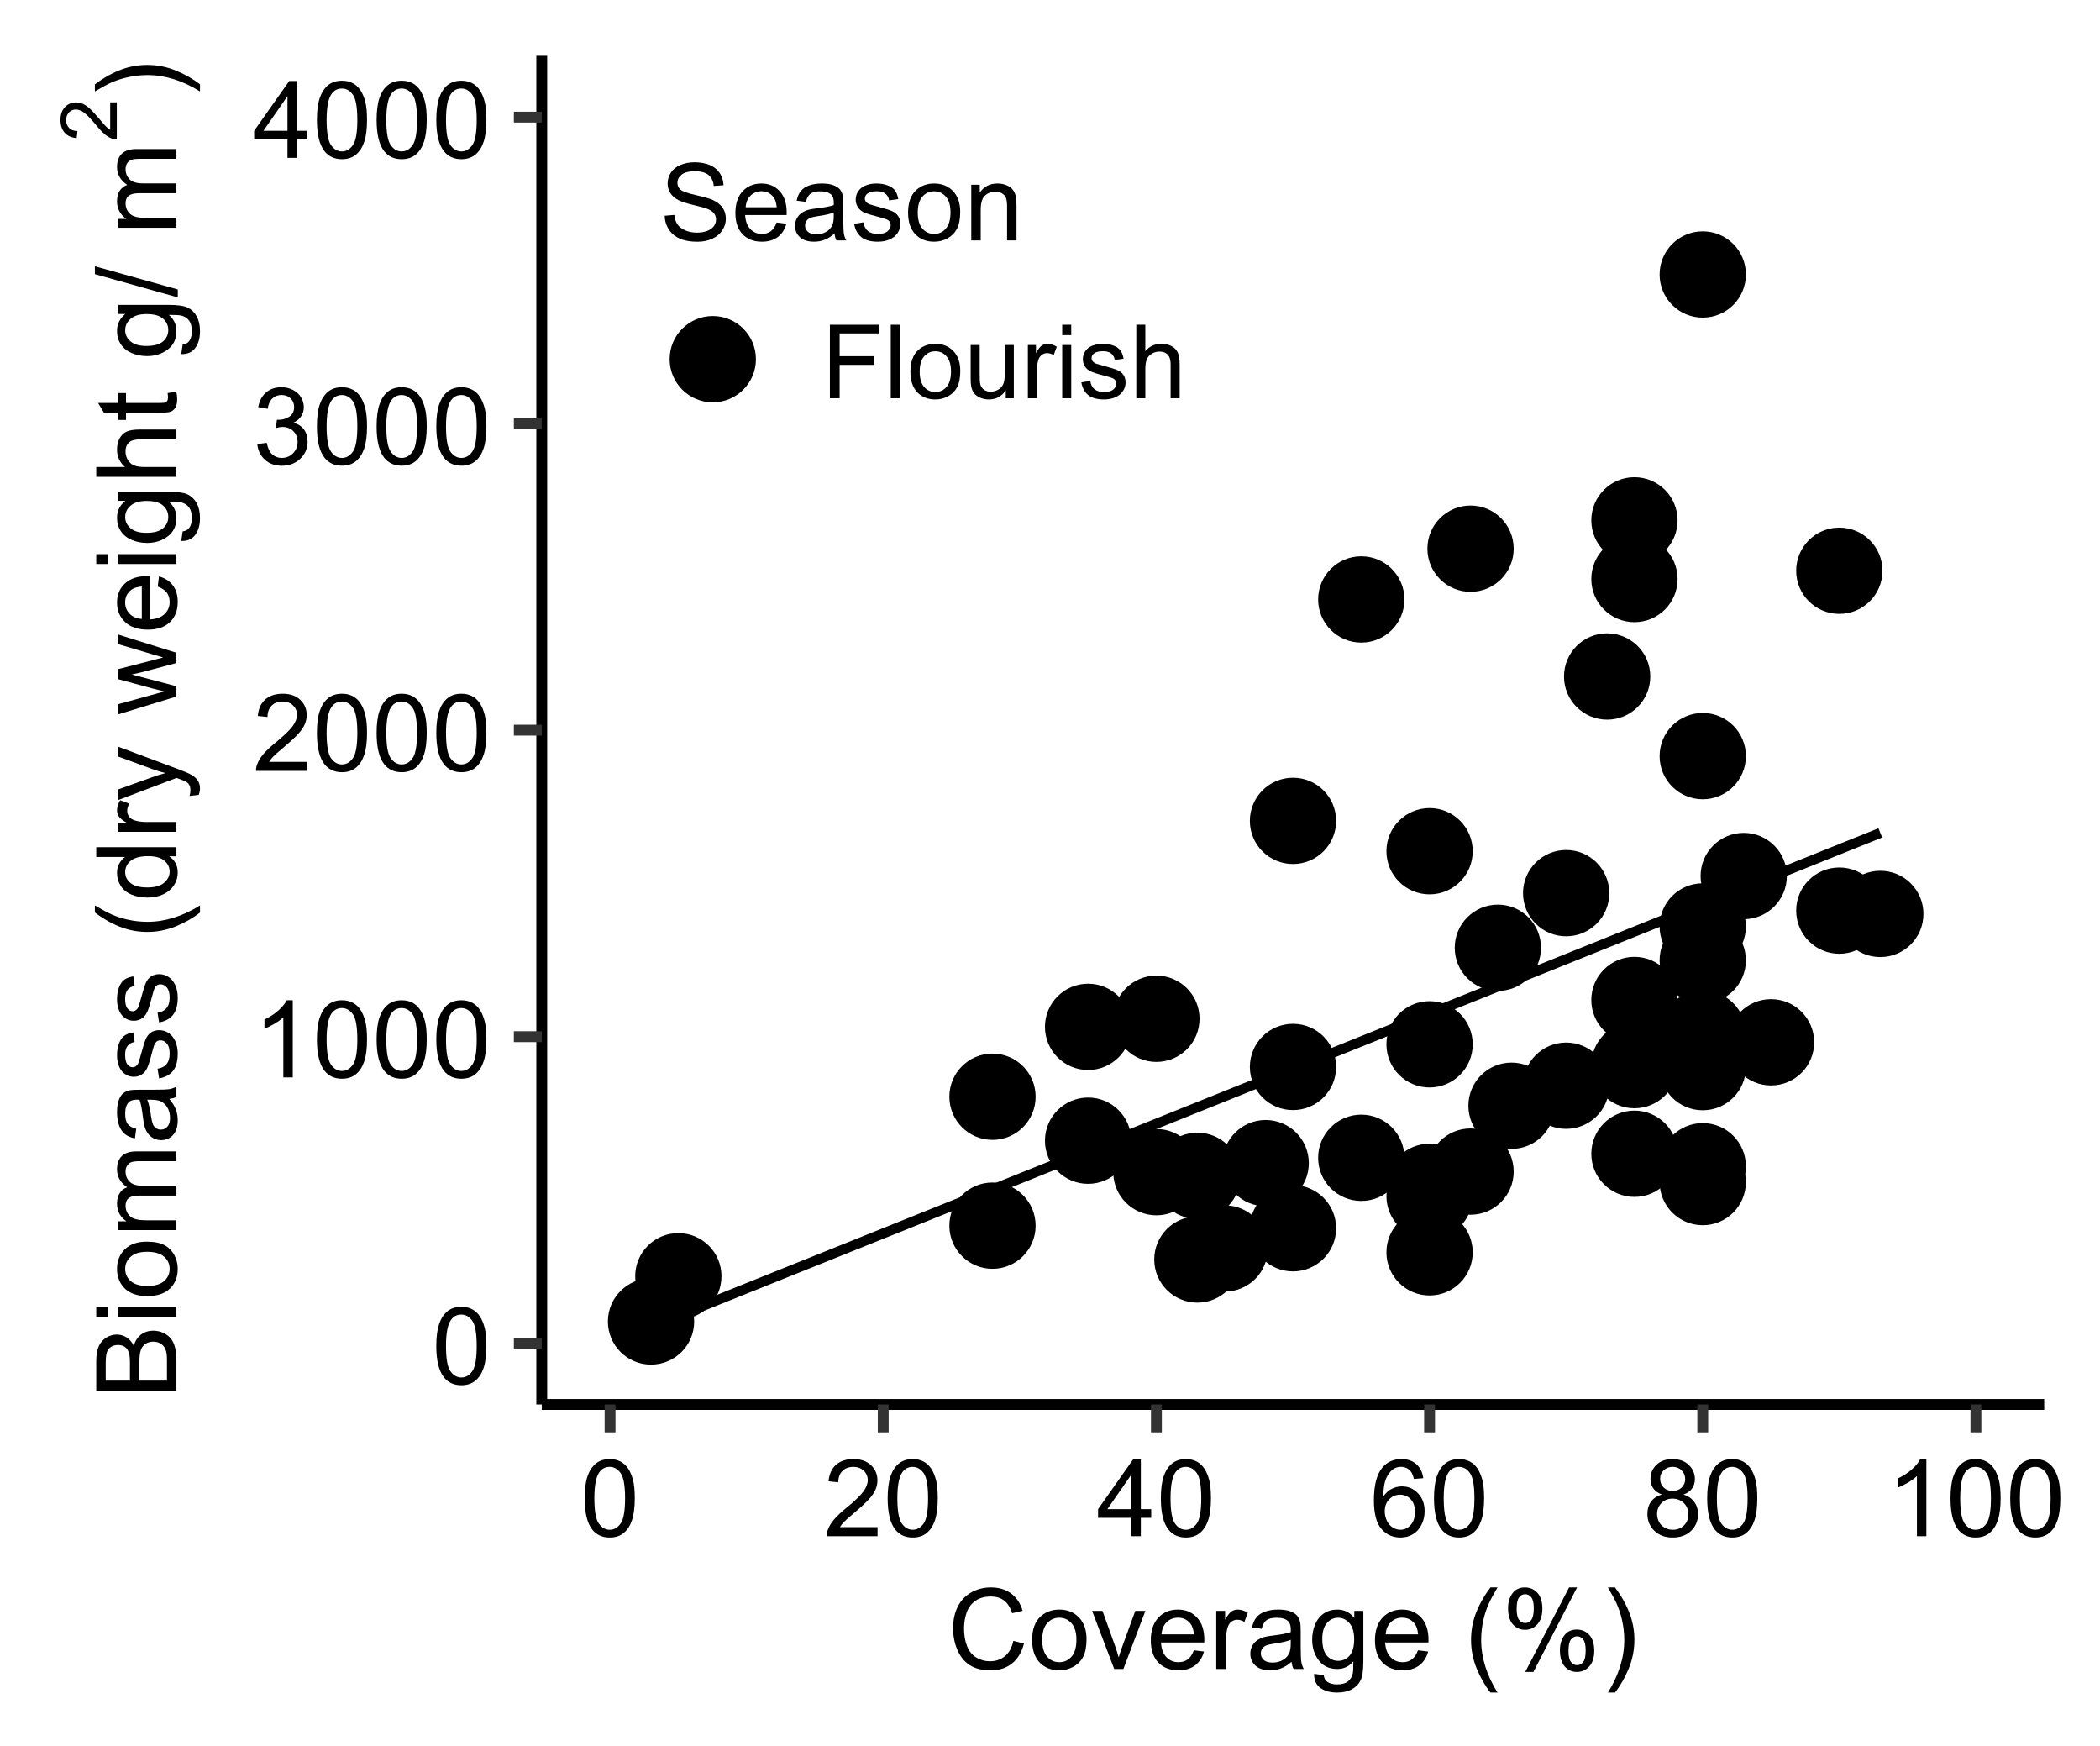 <?xml version="1.0" encoding="UTF-8"?>
<svg xmlns="http://www.w3.org/2000/svg" xmlns:xlink="http://www.w3.org/1999/xlink" width="450" height="374" viewBox="0 0 450 374">
<defs>
<g>
<g id="glyph-0-0">
<path d="M 0.953 -8.121 C 0.953 -10.066 1.156 -11.633 1.555 -12.82 C 1.957 -14.008 2.551 -14.922 3.34 -15.566 C 4.133 -16.211 5.125 -16.531 6.324 -16.531 C 7.207 -16.531 7.98 -16.352 8.648 -15.996 C 9.312 -15.641 9.863 -15.129 10.297 -14.461 C 10.734 -13.789 11.074 -12.973 11.32 -12.012 C 11.566 -11.051 11.691 -9.75 11.691 -8.121 C 11.691 -6.188 11.492 -4.629 11.094 -3.441 C 10.699 -2.254 10.105 -1.34 9.316 -0.691 C 8.527 -0.043 7.527 0.281 6.324 0.281 C 4.734 0.281 3.488 -0.289 2.582 -1.426 C 1.496 -2.797 0.953 -5.027 0.953 -8.121 M 3.031 -8.121 C 3.031 -5.418 3.348 -3.617 3.98 -2.723 C 4.613 -1.828 5.395 -1.383 6.324 -1.383 C 7.25 -1.383 8.031 -1.832 8.664 -2.73 C 9.297 -3.629 9.613 -5.426 9.613 -8.121 C 9.613 -10.828 9.297 -12.629 8.664 -13.523 C 8.031 -14.414 7.242 -14.859 6.301 -14.859 C 5.371 -14.859 4.629 -14.465 4.078 -13.68 C 3.379 -12.676 3.031 -10.824 3.031 -8.121 Z M 3.031 -8.121 "/>
</g>
<g id="glyph-0-1">
<path d="M 8.57 0 L 6.547 0 L 6.547 -12.883 C 6.062 -12.418 5.422 -11.953 4.633 -11.488 C 3.844 -11.023 3.133 -10.676 2.504 -10.445 L 2.504 -12.398 C 3.637 -12.93 4.625 -13.574 5.469 -14.328 C 6.316 -15.086 6.914 -15.82 7.266 -16.531 L 8.57 -16.531 Z M 8.57 0 "/>
</g>
<g id="glyph-0-2">
<path d="M 11.578 -1.941 L 11.578 0 L 0.695 0 C 0.68 -0.488 0.762 -0.953 0.934 -1.402 C 1.211 -2.145 1.652 -2.875 2.262 -3.594 C 2.875 -4.312 3.754 -5.145 4.906 -6.086 C 6.695 -7.555 7.906 -8.715 8.535 -9.574 C 9.164 -10.43 9.477 -11.242 9.477 -12.004 C 9.477 -12.805 9.191 -13.48 8.621 -14.031 C 8.047 -14.582 7.301 -14.859 6.379 -14.859 C 5.406 -14.859 4.625 -14.566 4.043 -13.98 C 3.461 -13.398 3.164 -12.59 3.156 -11.555 L 1.078 -11.77 C 1.219 -13.32 1.754 -14.5 2.684 -15.312 C 3.613 -16.125 4.859 -16.531 6.422 -16.531 C 8.004 -16.531 9.254 -16.094 10.176 -15.219 C 11.094 -14.34 11.555 -13.254 11.555 -11.961 C 11.555 -11.301 11.422 -10.652 11.152 -10.016 C 10.883 -9.383 10.434 -8.711 9.809 -8.008 C 9.184 -7.305 8.145 -6.336 6.695 -5.109 C 5.48 -4.09 4.703 -3.402 4.359 -3.039 C 4.012 -2.676 3.727 -2.309 3.504 -1.941 Z M 11.578 -1.941 "/>
</g>
<g id="glyph-0-3">
<path d="M 0.965 -4.348 L 2.988 -4.617 C 3.219 -3.469 3.613 -2.645 4.172 -2.141 C 4.73 -1.633 5.41 -1.383 6.211 -1.383 C 7.16 -1.383 7.965 -1.711 8.621 -2.371 C 9.273 -3.027 9.602 -3.844 9.602 -4.816 C 9.602 -5.746 9.297 -6.512 8.691 -7.113 C 8.086 -7.719 7.316 -8.02 6.379 -8.02 C 5.996 -8.02 5.523 -7.945 4.953 -7.793 L 5.176 -9.57 C 5.312 -9.555 5.422 -9.547 5.504 -9.547 C 6.363 -9.547 7.141 -9.77 7.828 -10.219 C 8.516 -10.668 8.859 -11.363 8.859 -12.297 C 8.859 -13.039 8.609 -13.652 8.109 -14.141 C 7.605 -14.625 6.961 -14.867 6.164 -14.867 C 5.379 -14.867 4.723 -14.621 4.199 -14.129 C 3.676 -13.633 3.34 -12.891 3.188 -11.906 L 1.168 -12.266 C 1.414 -13.617 1.977 -14.668 2.852 -15.414 C 3.727 -16.16 4.816 -16.531 6.121 -16.531 C 7.02 -16.531 7.848 -16.34 8.602 -15.953 C 9.359 -15.566 9.938 -15.043 10.336 -14.375 C 10.738 -13.707 10.938 -13 10.938 -12.254 C 10.938 -11.543 10.746 -10.895 10.367 -10.309 C 9.984 -9.727 9.418 -9.262 8.672 -8.918 C 9.645 -8.691 10.398 -8.227 10.938 -7.52 C 11.477 -6.812 11.746 -5.926 11.746 -4.863 C 11.746 -3.426 11.223 -2.207 10.176 -1.207 C 9.125 -0.207 7.801 0.293 6.199 0.293 C 4.754 0.293 3.555 -0.137 2.602 -1 C 1.645 -1.859 1.102 -2.977 0.965 -4.348 Z M 0.965 -4.348 "/>
</g>
<g id="glyph-0-4">
<path d="M 7.434 0 L 7.434 -3.941 L 0.293 -3.941 L 0.293 -5.797 L 7.805 -16.465 L 9.457 -16.465 L 9.457 -5.797 L 11.68 -5.797 L 11.68 -3.941 L 9.457 -3.941 L 9.457 0 L 7.434 0 M 7.434 -5.797 L 7.434 -13.219 L 2.281 -5.797 Z M 7.434 -5.797 "/>
</g>
<g id="glyph-0-5">
<path d="M 11.445 -12.434 L 9.434 -12.273 C 9.254 -13.07 9 -13.645 8.672 -14.004 C 8.125 -14.582 7.449 -14.867 6.648 -14.867 C 6.004 -14.867 5.438 -14.688 4.953 -14.328 C 4.316 -13.867 3.816 -13.188 3.449 -12.297 C 3.082 -11.406 2.891 -10.137 2.875 -8.492 C 3.363 -9.23 3.957 -9.781 4.66 -10.141 C 5.363 -10.5 6.102 -10.68 6.875 -10.68 C 8.219 -10.68 9.367 -10.184 10.316 -9.191 C 11.262 -8.199 11.734 -6.918 11.734 -5.344 C 11.734 -4.312 11.512 -3.352 11.066 -2.465 C 10.621 -1.578 10.012 -0.898 9.23 -0.426 C 8.453 0.043 7.57 0.281 6.582 0.281 C 4.898 0.281 3.523 -0.34 2.461 -1.578 C 1.395 -2.816 0.863 -4.859 0.863 -7.703 C 0.863 -10.887 1.453 -13.199 2.629 -14.645 C 3.652 -15.902 5.035 -16.531 6.773 -16.531 C 8.066 -16.531 9.129 -16.168 9.957 -15.441 C 10.781 -14.715 11.277 -13.711 11.445 -12.434 M 3.188 -5.336 C 3.188 -4.637 3.336 -3.973 3.633 -3.336 C 3.93 -2.699 4.344 -2.215 4.875 -1.883 C 5.406 -1.547 5.965 -1.383 6.547 -1.383 C 7.402 -1.383 8.133 -1.727 8.75 -2.414 C 9.363 -3.102 9.668 -4.039 9.668 -5.223 C 9.668 -6.359 9.367 -7.258 8.758 -7.91 C 8.152 -8.566 7.391 -8.895 6.469 -8.895 C 5.555 -8.895 4.781 -8.566 4.145 -7.91 C 3.508 -7.258 3.188 -6.398 3.188 -5.336 Z M 3.188 -5.336 "/>
</g>
<g id="glyph-0-6">
<path d="M 4.066 -8.93 C 3.227 -9.234 2.605 -9.672 2.203 -10.242 C 1.797 -10.812 1.594 -11.492 1.594 -12.285 C 1.594 -13.484 2.023 -14.492 2.887 -15.309 C 3.746 -16.125 4.895 -16.531 6.324 -16.531 C 7.762 -16.531 8.918 -16.113 9.793 -15.277 C 10.668 -14.445 11.105 -13.43 11.105 -12.23 C 11.105 -11.465 10.906 -10.801 10.508 -10.238 C 10.105 -9.672 9.496 -9.234 8.68 -8.93 C 9.691 -8.598 10.461 -8.066 10.988 -7.332 C 11.516 -6.602 11.781 -5.723 11.781 -4.707 C 11.781 -3.297 11.281 -2.113 10.289 -1.156 C 9.293 -0.199 7.98 0.281 6.355 0.281 C 4.73 0.281 3.422 -0.199 2.426 -1.164 C 1.43 -2.125 0.934 -3.324 0.934 -4.762 C 0.934 -5.832 1.203 -6.73 1.746 -7.453 C 2.289 -8.176 3.062 -8.668 4.066 -8.93 M 3.66 -12.352 C 3.66 -11.574 3.91 -10.938 4.414 -10.445 C 4.914 -9.949 5.566 -9.703 6.367 -9.703 C 7.145 -9.703 7.785 -9.949 8.281 -10.438 C 8.781 -10.93 9.027 -11.531 9.031 -12.242 C 9.027 -12.984 8.773 -13.605 8.262 -14.109 C 7.746 -14.617 7.109 -14.867 6.344 -14.867 C 5.574 -14.867 4.934 -14.621 4.426 -14.129 C 3.914 -13.633 3.66 -13.043 3.66 -12.352 M 3.008 -4.75 C 3.008 -4.176 3.145 -3.617 3.418 -3.078 C 3.691 -2.539 4.098 -2.121 4.637 -1.824 C 5.176 -1.527 5.758 -1.383 6.379 -1.383 C 7.344 -1.383 8.141 -1.691 8.77 -2.312 C 9.398 -2.934 9.715 -3.727 9.715 -4.684 C 9.715 -5.656 9.391 -6.461 8.742 -7.098 C 8.094 -7.734 7.285 -8.051 6.312 -8.051 C 5.359 -8.051 4.574 -7.738 3.949 -7.109 C 3.324 -6.48 3.008 -5.695 3.008 -4.75 Z M 3.008 -4.75 "/>
</g>
<g id="glyph-0-7">
<path d="M 1.031 -5.289 L 3.09 -5.469 C 3.188 -4.645 3.414 -3.969 3.77 -3.441 C 4.125 -2.914 4.676 -2.488 5.426 -2.16 C 6.172 -1.836 7.016 -1.672 7.953 -1.672 C 8.781 -1.672 9.516 -1.797 10.152 -2.043 C 10.789 -2.289 11.262 -2.629 11.574 -3.059 C 11.883 -3.492 12.039 -3.961 12.039 -4.469 C 12.039 -4.984 11.891 -5.438 11.59 -5.824 C 11.289 -6.207 10.797 -6.531 10.109 -6.793 C 9.664 -6.965 8.688 -7.234 7.176 -7.598 C 5.664 -7.961 4.605 -8.305 4 -8.625 C 3.211 -9.035 2.625 -9.547 2.242 -10.156 C 1.855 -10.77 1.664 -11.453 1.664 -12.207 C 1.664 -13.039 1.898 -13.816 2.371 -14.539 C 2.84 -15.262 3.531 -15.809 4.438 -16.184 C 5.344 -16.559 6.348 -16.746 7.457 -16.746 C 8.676 -16.746 9.754 -16.547 10.688 -16.156 C 11.617 -15.762 12.336 -15.184 12.836 -14.422 C 13.34 -13.656 13.609 -12.793 13.645 -11.824 L 11.555 -11.668 C 11.445 -12.711 11.062 -13.496 10.418 -14.027 C 9.77 -14.559 8.812 -14.824 7.547 -14.824 C 6.23 -14.824 5.27 -14.582 4.668 -14.102 C 4.062 -13.617 3.762 -13.035 3.762 -12.352 C 3.762 -11.762 3.977 -11.273 4.402 -10.895 C 4.82 -10.512 5.918 -10.121 7.688 -9.719 C 9.457 -9.32 10.672 -8.969 11.332 -8.672 C 12.289 -8.227 12.996 -7.668 13.453 -6.992 C 13.91 -6.312 14.141 -5.531 14.141 -4.648 C 14.141 -3.773 13.887 -2.949 13.387 -2.172 C 12.887 -1.398 12.164 -0.797 11.227 -0.363 C 10.285 0.066 9.227 0.281 8.051 0.281 C 6.562 0.281 5.312 0.062 4.309 -0.371 C 3.301 -0.805 2.512 -1.457 1.938 -2.332 C 1.363 -3.203 1.062 -4.188 1.031 -5.289 Z M 1.031 -5.289 "/>
</g>
<g id="glyph-0-8">
<path d="M 9.68 -3.84 L 11.77 -3.582 C 11.441 -2.363 10.828 -1.414 9.938 -0.742 C 9.047 -0.066 7.91 0.27 6.523 0.27 C 4.781 0.27 3.398 -0.27 2.375 -1.344 C 1.352 -2.418 0.844 -3.922 0.844 -5.863 C 0.844 -7.867 1.359 -9.426 2.391 -10.535 C 3.426 -11.641 4.766 -12.195 6.414 -12.195 C 8.008 -12.195 9.309 -11.652 10.32 -10.566 C 11.332 -9.48 11.836 -7.953 11.836 -5.984 C 11.836 -5.867 11.832 -5.688 11.824 -5.445 L 2.93 -5.445 C 3.008 -4.137 3.375 -3.133 4.043 -2.438 C 4.711 -1.742 5.539 -1.391 6.535 -1.391 C 7.277 -1.391 7.91 -1.586 8.434 -1.977 C 8.957 -2.367 9.375 -2.988 9.68 -3.84 M 3.043 -7.109 L 9.703 -7.109 C 9.613 -8.113 9.359 -8.863 8.938 -9.367 C 8.297 -10.145 7.461 -10.535 6.434 -10.535 C 5.508 -10.535 4.727 -10.223 4.094 -9.602 C 3.461 -8.98 3.109 -8.148 3.043 -7.109 Z M 3.043 -7.109 "/>
</g>
<g id="glyph-0-9">
<path d="M 9.297 -1.473 C 8.551 -0.836 7.828 -0.387 7.137 -0.125 C 6.445 0.137 5.703 0.27 4.906 0.27 C 3.598 0.27 2.59 -0.051 1.887 -0.691 C 1.184 -1.332 0.832 -2.148 0.832 -3.145 C 0.832 -3.727 0.965 -4.262 1.23 -4.746 C 1.496 -5.227 1.844 -5.617 2.273 -5.906 C 2.703 -6.199 3.188 -6.422 3.727 -6.57 C 4.125 -6.676 4.723 -6.777 5.523 -6.875 C 7.156 -7.066 8.359 -7.301 9.129 -7.57 C 9.137 -7.848 9.141 -8.023 9.141 -8.098 C 9.141 -8.922 8.949 -9.5 8.57 -9.836 C 8.051 -10.293 7.285 -10.523 6.266 -10.523 C 5.316 -10.523 4.613 -10.355 4.16 -10.023 C 3.707 -9.691 3.371 -9.102 3.156 -8.254 L 1.18 -8.523 C 1.359 -9.371 1.656 -10.055 2.066 -10.574 C 2.477 -11.094 3.074 -11.496 3.852 -11.773 C 4.629 -12.055 5.531 -12.195 6.559 -12.195 C 7.578 -12.195 8.402 -12.078 9.039 -11.836 C 9.676 -11.598 10.145 -11.297 10.445 -10.934 C 10.742 -10.57 10.953 -10.109 11.074 -9.559 C 11.141 -9.211 11.176 -8.59 11.176 -7.691 L 11.176 -4.996 C 11.176 -3.117 11.219 -1.93 11.305 -1.434 C 11.391 -0.934 11.559 -0.457 11.812 0 L 9.703 0 C 9.492 -0.418 9.359 -0.91 9.297 -1.473 M 9.129 -5.984 C 8.398 -5.688 7.297 -5.434 5.828 -5.223 C 4.996 -5.102 4.41 -4.969 4.066 -4.816 C 3.723 -4.668 3.457 -4.449 3.27 -4.16 C 3.082 -3.871 2.988 -3.551 2.988 -3.199 C 2.988 -2.66 3.191 -2.211 3.598 -1.852 C 4.008 -1.492 4.605 -1.312 5.391 -1.312 C 6.168 -1.312 6.863 -1.484 7.469 -1.824 C 8.074 -2.164 8.52 -2.633 8.805 -3.223 C 9.023 -3.68 9.129 -4.355 9.129 -5.246 Z M 9.129 -5.984 "/>
</g>
<g id="glyph-0-10">
<path d="M 0.707 -3.559 L 2.707 -3.875 C 2.82 -3.074 3.133 -2.461 3.645 -2.031 C 4.156 -1.605 4.875 -1.391 5.797 -1.391 C 6.723 -1.391 7.414 -1.582 7.859 -1.961 C 8.312 -2.336 8.535 -2.781 8.535 -3.289 C 8.535 -3.746 8.336 -4.105 7.941 -4.367 C 7.664 -4.547 6.973 -4.777 5.875 -5.055 C 4.391 -5.43 3.363 -5.75 2.789 -6.023 C 2.219 -6.297 1.785 -6.676 1.488 -7.16 C 1.191 -7.641 1.043 -8.176 1.043 -8.758 C 1.043 -9.293 1.168 -9.785 1.41 -10.238 C 1.652 -10.691 1.984 -11.066 2.402 -11.367 C 2.719 -11.598 3.145 -11.793 3.688 -11.953 C 4.23 -12.117 4.812 -12.195 5.438 -12.195 C 6.371 -12.195 7.191 -12.062 7.902 -11.793 C 8.609 -11.523 9.129 -11.156 9.469 -10.695 C 9.805 -10.238 10.035 -9.621 10.164 -8.852 L 8.188 -8.578 C 8.098 -9.195 7.836 -9.672 7.406 -10.016 C 6.977 -10.363 6.367 -10.535 5.582 -10.535 C 4.652 -10.535 3.992 -10.379 3.594 -10.074 C 3.195 -9.766 3 -9.406 3 -8.996 C 3 -8.734 3.082 -8.496 3.246 -8.289 C 3.41 -8.07 3.668 -7.891 4.02 -7.75 C 4.223 -7.676 4.816 -7.5 5.805 -7.234 C 7.234 -6.852 8.234 -6.539 8.801 -6.293 C 9.363 -6.051 9.809 -5.699 10.129 -5.234 C 10.453 -4.77 10.613 -4.191 10.613 -3.504 C 10.613 -2.828 10.418 -2.195 10.023 -1.602 C 9.629 -1.004 9.062 -0.543 8.32 -0.219 C 7.582 0.105 6.742 0.27 5.805 0.27 C 4.258 0.27 3.074 -0.051 2.262 -0.695 C 1.449 -1.34 0.934 -2.293 0.707 -3.559 Z M 0.707 -3.559 "/>
</g>
<g id="glyph-0-11">
<path d="M 0.766 -5.965 C 0.766 -8.172 1.379 -9.809 2.605 -10.871 C 3.633 -11.754 4.883 -12.195 6.355 -12.195 C 7.996 -12.195 9.336 -11.66 10.375 -10.586 C 11.418 -9.512 11.938 -8.027 11.938 -6.133 C 11.938 -4.598 11.707 -3.391 11.246 -2.512 C 10.785 -1.629 10.117 -0.945 9.238 -0.461 C 8.355 0.027 7.398 0.27 6.355 0.27 C 4.688 0.27 3.336 -0.266 2.309 -1.336 C 1.277 -2.406 0.766 -3.949 0.766 -5.965 M 2.84 -5.965 C 2.84 -4.438 3.176 -3.293 3.84 -2.531 C 4.508 -1.773 5.344 -1.391 6.355 -1.391 C 7.359 -1.391 8.195 -1.773 8.859 -2.539 C 9.527 -3.301 9.859 -4.465 9.859 -6.031 C 9.859 -7.504 9.523 -8.625 8.855 -9.383 C 8.184 -10.145 7.352 -10.523 6.355 -10.523 C 5.344 -10.523 4.508 -10.145 3.84 -9.391 C 3.176 -8.633 2.84 -7.492 2.84 -5.965 Z M 2.84 -5.965 "/>
</g>
<g id="glyph-0-12">
<path d="M 1.516 0 L 1.516 -11.926 L 3.336 -11.926 L 3.336 -10.23 C 4.211 -11.543 5.477 -12.195 7.133 -12.195 C 7.852 -12.195 8.512 -12.066 9.113 -11.809 C 9.715 -11.551 10.168 -11.211 10.469 -10.793 C 10.766 -10.375 10.977 -9.875 11.094 -9.297 C 11.172 -8.926 11.207 -8.27 11.207 -7.332 L 11.207 0 L 9.188 0 L 9.188 -7.254 C 9.188 -8.078 9.109 -8.695 8.949 -9.102 C 8.793 -9.512 8.516 -9.836 8.113 -10.078 C 7.715 -10.324 7.242 -10.445 6.703 -10.445 C 5.844 -10.445 5.102 -10.172 4.477 -9.625 C 3.852 -9.078 3.539 -8.039 3.539 -6.516 L 3.539 0 Z M 1.516 0 "/>
</g>
<g id="glyph-1-0">
<path d="M 14.109 -6.023 L 16.383 -5.449 C 15.906 -3.582 15.047 -2.156 13.812 -1.18 C 12.57 -0.199 11.059 0.293 9.27 0.293 C 7.418 0.293 5.914 -0.086 4.75 -0.836 C 3.594 -1.59 2.707 -2.684 2.102 -4.113 C 1.496 -5.543 1.195 -7.078 1.195 -8.719 C 1.195 -10.508 1.535 -12.066 2.219 -13.398 C 2.902 -14.73 3.875 -15.742 5.141 -16.438 C 6.398 -17.125 7.789 -17.473 9.305 -17.473 C 11.023 -17.473 12.469 -17.035 13.641 -16.16 C 14.812 -15.285 15.629 -14.055 16.09 -12.469 L 13.852 -11.941 C 13.453 -13.191 12.875 -14.102 12.117 -14.672 C 11.359 -15.242 10.406 -15.527 9.258 -15.527 C 7.938 -15.527 6.832 -15.211 5.945 -14.578 C 5.059 -13.945 4.438 -13.094 4.078 -12.031 C 3.719 -10.961 3.539 -9.863 3.539 -8.73 C 3.539 -7.27 3.75 -5.992 4.18 -4.906 C 4.602 -3.812 5.266 -3 6.164 -2.461 C 7.062 -1.922 8.035 -1.652 9.082 -1.652 C 10.355 -1.652 11.434 -2.02 12.316 -2.754 C 13.199 -3.488 13.797 -4.578 14.109 -6.023 Z M 14.109 -6.023 "/>
</g>
<g id="glyph-1-1">
<path d="M 0.797 -6.223 C 0.797 -8.527 1.438 -10.234 2.719 -11.344 C 3.789 -12.266 5.094 -12.727 6.633 -12.727 C 8.344 -12.727 9.742 -12.164 10.828 -11.047 C 11.914 -9.922 12.457 -8.375 12.457 -6.398 C 12.457 -4.797 12.219 -3.535 11.734 -2.617 C 11.258 -1.699 10.555 -0.988 9.641 -0.48 C 8.719 0.027 7.719 0.281 6.633 0.281 C 4.891 0.281 3.48 -0.277 2.406 -1.395 C 1.332 -2.512 0.797 -4.121 0.797 -6.223 M 2.965 -6.223 C 2.965 -4.629 3.312 -3.434 4.008 -2.641 C 4.703 -1.852 5.578 -1.453 6.633 -1.453 C 7.68 -1.453 8.551 -1.852 9.246 -2.648 C 9.941 -3.445 10.289 -4.66 10.289 -6.293 C 10.289 -7.832 9.938 -8.996 9.242 -9.789 C 8.539 -10.582 7.672 -10.98 6.633 -10.98 C 5.578 -10.98 4.703 -10.586 4.008 -9.797 C 3.312 -9.008 2.965 -7.816 2.965 -6.223 Z M 2.965 -6.223 "/>
</g>
<g id="glyph-1-2">
<path d="M 5.039 0 L 0.305 -12.445 L 2.531 -12.445 L 5.203 -4.992 C 5.492 -4.188 5.758 -3.352 6 -2.484 C 6.188 -3.141 6.449 -3.93 6.785 -4.852 L 9.551 -12.445 L 11.719 -12.445 L 7.008 0 Z M 5.039 0 "/>
</g>
<g id="glyph-1-3">
<path d="M 10.102 -4.008 L 12.281 -3.738 C 11.938 -2.465 11.301 -1.477 10.371 -0.773 C 9.441 -0.07 8.254 0.281 6.809 0.281 C 4.988 0.281 3.547 -0.281 2.477 -1.398 C 1.414 -2.52 0.879 -4.094 0.879 -6.117 C 0.879 -8.211 1.418 -9.836 2.496 -10.992 C 3.574 -12.148 4.973 -12.727 6.691 -12.727 C 8.355 -12.727 9.715 -12.16 10.77 -11.027 C 11.824 -9.895 12.352 -8.301 12.352 -6.246 C 12.352 -6.121 12.348 -5.934 12.34 -5.684 L 3.059 -5.684 C 3.137 -4.316 3.523 -3.27 4.219 -2.543 C 4.914 -1.816 5.781 -1.453 6.82 -1.453 C 7.594 -1.453 8.254 -1.656 8.801 -2.062 C 9.348 -2.469 9.781 -3.117 10.102 -4.008 M 3.176 -7.418 L 10.125 -7.418 C 10.031 -8.465 9.766 -9.25 9.328 -9.773 C 8.656 -10.586 7.785 -10.992 6.715 -10.992 C 5.746 -10.992 4.93 -10.668 4.273 -10.02 C 3.609 -9.371 3.246 -8.504 3.176 -7.418 Z M 3.176 -7.418 "/>
</g>
<g id="glyph-1-4">
<path d="M 1.559 0 L 1.559 -12.445 L 3.457 -12.445 L 3.457 -10.559 C 3.941 -11.441 4.391 -12.023 4.797 -12.305 C 5.207 -12.586 5.66 -12.727 6.152 -12.727 C 6.863 -12.727 7.586 -12.5 8.32 -12.047 L 7.594 -10.09 C 7.078 -10.395 6.562 -10.547 6.047 -10.547 C 5.586 -10.547 5.172 -10.406 4.805 -10.133 C 4.438 -9.852 4.176 -9.469 4.02 -8.977 C 3.785 -8.227 3.668 -7.406 3.668 -6.516 L 3.668 0 Z M 1.559 0 "/>
</g>
<g id="glyph-1-5">
<path d="M 9.703 -1.535 C 8.922 -0.871 8.168 -0.402 7.445 -0.129 C 6.723 0.145 5.949 0.281 5.121 0.281 C 3.754 0.281 2.703 -0.055 1.969 -0.719 C 1.234 -1.387 0.867 -2.242 0.867 -3.281 C 0.867 -3.891 1.004 -4.445 1.281 -4.953 C 1.559 -5.453 1.922 -5.859 2.375 -6.164 C 2.82 -6.469 3.328 -6.699 3.891 -6.855 C 4.305 -6.965 4.93 -7.07 5.766 -7.172 C 7.469 -7.375 8.723 -7.617 9.527 -7.898 C 9.535 -8.188 9.539 -8.371 9.539 -8.449 C 9.539 -9.309 9.34 -9.914 8.941 -10.266 C 8.402 -10.742 7.602 -10.98 6.539 -10.98 C 5.547 -10.98 4.812 -10.805 4.344 -10.461 C 3.867 -10.109 3.52 -9.496 3.293 -8.613 L 1.23 -8.895 C 1.418 -9.777 1.727 -10.488 2.156 -11.031 C 2.586 -11.574 3.207 -11.992 4.02 -12.289 C 4.832 -12.578 5.773 -12.727 6.844 -12.727 C 7.906 -12.727 8.77 -12.602 9.434 -12.352 C 10.098 -12.102 10.586 -11.785 10.898 -11.406 C 11.211 -11.027 11.43 -10.551 11.555 -9.973 C 11.625 -9.613 11.66 -8.965 11.66 -8.027 L 11.66 -5.215 C 11.66 -3.254 11.703 -2.012 11.797 -1.492 C 11.883 -0.973 12.062 -0.477 12.328 0 L 10.125 0 C 9.906 -0.438 9.766 -0.949 9.703 -1.535 M 9.527 -6.246 C 8.762 -5.934 7.613 -5.668 6.082 -5.449 C 5.215 -5.324 4.602 -5.184 4.242 -5.027 C 3.883 -4.871 3.605 -4.641 3.41 -4.344 C 3.215 -4.039 3.117 -3.707 3.117 -3.34 C 3.117 -2.777 3.328 -2.309 3.758 -1.934 C 4.18 -1.559 4.805 -1.371 5.625 -1.371 C 6.438 -1.371 7.16 -1.547 7.793 -1.906 C 8.426 -2.258 8.891 -2.746 9.188 -3.363 C 9.414 -3.84 9.527 -4.543 9.527 -5.473 Z M 9.527 -6.246 "/>
</g>
<g id="glyph-1-6">
<path d="M 1.195 1.031 L 3.246 1.336 C 3.332 1.969 3.57 2.43 3.961 2.719 C 4.484 3.109 5.199 3.305 6.105 3.305 C 7.082 3.305 7.836 3.109 8.367 2.719 C 8.898 2.328 9.258 1.781 9.445 1.078 C 9.555 0.648 9.605 -0.254 9.598 -1.629 C 8.676 -0.543 7.527 0 6.152 0 C 4.441 0 3.117 -0.617 2.18 -1.852 C 1.242 -3.086 0.773 -4.566 0.773 -6.293 C 0.773 -7.48 0.988 -8.574 1.418 -9.578 C 1.848 -10.582 2.469 -11.359 3.289 -11.906 C 4.102 -12.453 5.062 -12.727 6.164 -12.727 C 7.633 -12.727 8.844 -12.133 9.797 -10.945 L 9.797 -12.445 L 11.742 -12.445 L 11.742 -1.688 C 11.742 0.25 11.543 1.625 11.148 2.43 C 10.754 3.242 10.133 3.879 9.273 4.348 C 8.422 4.816 7.367 5.051 6.117 5.051 C 4.633 5.051 3.434 4.719 2.52 4.047 C 1.605 3.383 1.164 2.375 1.195 1.031 M 2.941 -6.445 C 2.941 -4.812 3.266 -3.621 3.914 -2.871 C 4.562 -2.121 5.375 -1.746 6.352 -1.746 C 7.32 -1.746 8.133 -2.117 8.789 -2.867 C 9.445 -3.609 9.773 -4.781 9.773 -6.375 C 9.773 -7.898 9.434 -9.047 8.758 -9.82 C 8.082 -10.594 7.27 -10.98 6.316 -10.98 C 5.379 -10.98 4.582 -10.602 3.926 -9.836 C 3.27 -9.078 2.941 -7.945 2.941 -6.445 Z M 2.941 -6.445 "/>
</g>
<g id="glyph-1-7">
</g>
<g id="glyph-1-8">
<path d="M 5.613 5.051 C 4.449 3.582 3.465 1.863 2.66 -0.105 C 1.855 -2.074 1.453 -4.113 1.453 -6.223 C 1.453 -8.082 1.754 -9.863 2.355 -11.566 C 3.059 -13.543 4.145 -15.512 5.613 -17.473 L 7.125 -17.473 C 6.18 -15.848 5.555 -14.688 5.25 -13.992 C 4.773 -12.914 4.398 -11.789 4.125 -10.617 C 3.789 -9.156 3.621 -7.688 3.621 -6.211 C 3.621 -2.453 4.789 1.301 7.125 5.051 Z M 5.613 5.051 "/>
</g>
<g id="glyph-1-9">
<path d="M 1.395 -13.055 C 1.395 -14.281 1.703 -15.324 2.32 -16.184 C 2.938 -17.043 3.832 -17.473 5.004 -17.473 C 6.082 -17.473 6.973 -17.086 7.68 -16.32 C 8.387 -15.547 8.742 -14.418 8.742 -12.926 C 8.742 -11.473 8.383 -10.352 7.672 -9.57 C 6.953 -8.781 6.074 -8.391 5.027 -8.391 C 3.988 -8.391 3.125 -8.777 2.43 -9.551 C 1.742 -10.324 1.395 -11.492 1.395 -13.055 M 5.062 -16.02 C 4.539 -16.02 4.102 -15.793 3.758 -15.34 C 3.406 -14.887 3.234 -14.055 3.234 -12.844 C 3.234 -11.742 3.41 -10.965 3.762 -10.516 C 4.113 -10.066 4.547 -9.844 5.062 -9.844 C 5.594 -9.844 6.031 -10.07 6.383 -10.523 C 6.727 -10.977 6.902 -11.805 6.902 -13.008 C 6.902 -14.117 6.727 -14.895 6.375 -15.344 C 6.023 -15.793 5.586 -16.02 5.062 -16.02 M 5.074 0.633 L 14.473 -17.473 L 16.184 -17.473 L 6.82 0.633 L 5.074 0.633 M 12.504 -4.031 C 12.504 -5.266 12.812 -6.312 13.43 -7.164 C 14.047 -8.023 14.945 -8.449 16.125 -8.449 C 17.203 -8.449 18.094 -8.062 18.805 -7.297 C 19.508 -6.523 19.863 -5.395 19.863 -3.902 C 19.863 -2.449 19.504 -1.328 18.789 -0.547 C 18.078 0.238 17.191 0.633 16.137 0.633 C 15.098 0.633 14.234 0.242 13.539 -0.531 C 12.852 -1.309 12.504 -2.477 12.504 -4.031 M 16.184 -6.996 C 15.652 -6.996 15.211 -6.77 14.867 -6.316 C 14.516 -5.863 14.344 -5.031 14.344 -3.82 C 14.344 -2.727 14.52 -1.953 14.871 -1.5 C 15.223 -1.047 15.656 -0.82 16.172 -0.82 C 16.711 -0.82 17.152 -1.047 17.5 -1.5 C 17.848 -1.953 18.023 -2.781 18.023 -3.984 C 18.023 -5.094 17.848 -5.871 17.496 -6.32 C 17.145 -6.77 16.707 -6.996 16.184 -6.996 Z M 16.184 -6.996 "/>
</g>
<g id="glyph-1-10">
<path d="M 2.965 5.051 L 1.453 5.051 C 3.789 1.301 4.957 -2.453 4.957 -6.211 C 4.957 -7.68 4.789 -9.137 4.453 -10.582 C 4.188 -11.754 3.816 -12.879 3.34 -13.957 C 3.035 -14.66 2.406 -15.832 1.453 -17.473 L 2.965 -17.473 C 4.434 -15.512 5.52 -13.543 6.223 -11.566 C 6.824 -9.863 7.125 -8.082 7.125 -6.223 C 7.125 -4.113 6.719 -2.074 5.914 -0.105 C 5.102 1.863 4.121 3.582 2.965 5.051 Z M 2.965 5.051 "/>
</g>
<g id="glyph-2-0">
<path d="M 0 -1.758 L -17.18 -1.758 L -17.18 -8.203 C -17.18 -9.516 -17.004 -10.566 -16.656 -11.363 C -16.309 -12.152 -15.773 -12.773 -15.055 -13.227 C -14.328 -13.672 -13.574 -13.898 -12.785 -13.898 C -12.051 -13.898 -11.359 -13.699 -10.711 -13.301 C -10.062 -12.902 -9.539 -12.301 -9.141 -11.496 C -8.836 -12.535 -8.316 -13.332 -7.582 -13.891 C -6.848 -14.449 -5.98 -14.73 -4.98 -14.73 C -4.176 -14.73 -3.426 -14.562 -2.734 -14.219 C -2.043 -13.883 -1.512 -13.461 -1.137 -12.961 C -0.762 -12.461 -0.477 -11.832 -0.285 -11.078 C -0.098 -10.324 0 -9.402 0 -8.309 L 0 -1.758 M -9.961 -4.031 L -9.961 -7.746 C -9.961 -8.754 -10.027 -9.477 -10.16 -9.914 C -10.332 -10.492 -10.617 -10.93 -11.016 -11.219 C -11.414 -11.516 -11.914 -11.66 -12.516 -11.66 C -13.086 -11.66 -13.586 -11.523 -14.023 -11.25 C -14.453 -10.977 -14.75 -10.586 -14.914 -10.078 C -15.07 -9.57 -15.152 -8.699 -15.152 -7.465 L -15.152 -4.031 L -9.961 -4.031 M -2.027 -4.031 L -2.027 -8.309 C -2.027 -9.043 -2.055 -9.559 -2.109 -9.855 C -2.203 -10.379 -2.359 -10.816 -2.578 -11.168 C -2.797 -11.52 -3.113 -11.809 -3.531 -12.035 C -3.949 -12.262 -4.434 -12.375 -4.98 -12.375 C -5.621 -12.375 -6.176 -12.211 -6.648 -11.883 C -7.121 -11.555 -7.453 -11.098 -7.645 -10.516 C -7.836 -9.934 -7.934 -9.098 -7.934 -8.004 L -7.934 -4.031 Z M -2.027 -4.031 "/>
</g>
<g id="glyph-2-1">
<path d="M -14.754 -1.594 L -17.18 -1.594 L -17.18 -3.703 L -14.754 -3.703 L -14.754 -1.594 M 0 -1.594 L -12.445 -1.594 L -12.445 -3.703 L 0 -3.703 Z M 0 -1.594 "/>
</g>
<g id="glyph-2-2">
<path d="M -6.223 -0.797 C -8.527 -0.797 -10.234 -1.438 -11.344 -2.719 C -12.266 -3.789 -12.727 -5.094 -12.727 -6.633 C -12.727 -8.344 -12.164 -9.742 -11.047 -10.828 C -9.922 -11.914 -8.375 -12.457 -6.398 -12.457 C -4.797 -12.457 -3.535 -12.219 -2.617 -11.734 C -1.699 -11.258 -0.988 -10.555 -0.48 -9.641 C 0.027 -8.719 0.281 -7.719 0.281 -6.633 C 0.281 -4.891 -0.277 -3.48 -1.395 -2.406 C -2.512 -1.332 -4.121 -0.797 -6.223 -0.797 M -6.223 -2.965 C -4.629 -2.965 -3.434 -3.312 -2.641 -4.008 C -1.852 -4.703 -1.453 -5.578 -1.453 -6.633 C -1.453 -7.68 -1.852 -8.551 -2.648 -9.246 C -3.445 -9.941 -4.66 -10.289 -6.293 -10.289 C -7.832 -10.289 -8.996 -9.938 -9.789 -9.242 C -10.582 -8.539 -10.98 -7.672 -10.98 -6.633 C -10.98 -5.578 -10.586 -4.703 -9.797 -4.008 C -9.008 -3.312 -7.816 -2.965 -6.223 -2.965 Z M -6.223 -2.965 "/>
</g>
<g id="glyph-2-3">
<path d="M 0 -1.582 L -12.445 -1.582 L -12.445 -3.469 L -10.699 -3.469 C -11.309 -3.859 -11.797 -4.379 -12.172 -5.027 C -12.539 -5.676 -12.727 -6.414 -12.727 -7.242 C -12.727 -8.164 -12.535 -8.918 -12.152 -9.508 C -11.77 -10.098 -11.234 -10.516 -10.547 -10.758 C -12 -11.742 -12.727 -13.023 -12.727 -14.602 C -12.727 -15.836 -12.383 -16.785 -11.699 -17.449 C -11.016 -18.113 -9.965 -18.445 -8.543 -18.445 L 0 -18.445 L 0 -16.348 L -7.84 -16.348 C -8.684 -16.348 -9.289 -16.277 -9.66 -16.141 C -10.031 -16.004 -10.332 -15.758 -10.559 -15.398 C -10.785 -15.039 -10.898 -14.617 -10.898 -14.133 C -10.898 -13.258 -10.605 -12.531 -10.023 -11.953 C -9.441 -11.375 -8.512 -11.086 -7.23 -11.086 L 0 -11.086 L 0 -8.977 L -8.086 -8.977 C -9.023 -8.977 -9.727 -8.805 -10.195 -8.461 C -10.664 -8.117 -10.898 -7.555 -10.898 -6.773 C -10.898 -6.18 -10.742 -5.633 -10.43 -5.129 C -10.117 -4.625 -9.66 -4.258 -9.059 -4.031 C -8.457 -3.805 -7.59 -3.691 -6.457 -3.691 L 0 -3.691 Z M 0 -1.582 "/>
</g>
<g id="glyph-2-4">
<path d="M -1.535 -9.703 C -0.871 -8.922 -0.402 -8.168 -0.129 -7.445 C 0.145 -6.723 0.281 -5.949 0.281 -5.121 C 0.281 -3.754 -0.055 -2.703 -0.719 -1.969 C -1.387 -1.234 -2.242 -0.867 -3.281 -0.867 C -3.891 -0.867 -4.445 -1.004 -4.953 -1.285 C -5.453 -1.559 -5.859 -1.922 -6.164 -2.375 C -6.469 -2.82 -6.699 -3.328 -6.855 -3.891 C -6.965 -4.305 -7.07 -4.93 -7.172 -5.766 C -7.375 -7.469 -7.617 -8.723 -7.898 -9.527 C -8.188 -9.535 -8.371 -9.539 -8.449 -9.539 C -9.309 -9.539 -9.914 -9.34 -10.266 -8.941 C -10.742 -8.402 -10.98 -7.602 -10.98 -6.539 C -10.98 -5.547 -10.805 -4.812 -10.461 -4.344 C -10.109 -3.867 -9.496 -3.52 -8.613 -3.293 L -8.895 -1.23 C -9.777 -1.418 -10.488 -1.727 -11.031 -2.156 C -11.574 -2.586 -11.992 -3.207 -12.289 -4.02 C -12.578 -4.832 -12.727 -5.773 -12.727 -6.844 C -12.727 -7.906 -12.602 -8.77 -12.352 -9.434 C -12.102 -10.098 -11.785 -10.586 -11.406 -10.898 C -11.027 -11.211 -10.551 -11.43 -9.973 -11.555 C -9.613 -11.625 -8.965 -11.66 -8.027 -11.66 L -5.215 -11.66 C -3.254 -11.66 -2.012 -11.703 -1.492 -11.797 C -0.973 -11.883 -0.477 -12.062 0 -12.328 L 0 -10.125 C -0.438 -9.906 -0.949 -9.766 -1.535 -9.703 M -6.246 -9.527 C -5.934 -8.762 -5.668 -7.613 -5.449 -6.082 C -5.324 -5.215 -5.184 -4.602 -5.027 -4.242 C -4.871 -3.883 -4.641 -3.605 -4.344 -3.41 C -4.039 -3.215 -3.707 -3.117 -3.34 -3.117 C -2.777 -3.117 -2.309 -3.328 -1.934 -3.758 C -1.559 -4.18 -1.371 -4.805 -1.371 -5.625 C -1.371 -6.438 -1.547 -7.16 -1.902 -7.793 C -2.258 -8.426 -2.746 -8.891 -3.363 -9.188 C -3.84 -9.414 -4.543 -9.527 -5.473 -9.527 Z M -6.246 -9.527 "/>
</g>
<g id="glyph-2-5">
<path d="M -3.715 -0.738 L -4.043 -2.824 C -3.207 -2.941 -2.566 -3.266 -2.121 -3.805 C -1.676 -4.336 -1.453 -5.086 -1.453 -6.047 C -1.453 -7.016 -1.648 -7.734 -2.043 -8.203 C -2.438 -8.672 -2.902 -8.906 -3.434 -8.906 C -3.91 -8.906 -4.285 -8.699 -4.559 -8.285 C -4.746 -7.996 -4.984 -7.277 -5.273 -6.129 C -5.664 -4.582 -6 -3.512 -6.289 -2.914 C -6.57 -2.316 -6.969 -1.859 -7.469 -1.555 C -7.977 -1.242 -8.531 -1.09 -9.141 -1.09 C -9.695 -1.09 -10.207 -1.215 -10.68 -1.473 C -11.152 -1.723 -11.547 -2.07 -11.859 -2.508 C -12.102 -2.836 -12.305 -3.281 -12.477 -3.852 C -12.641 -4.414 -12.727 -5.023 -12.727 -5.672 C -12.727 -6.648 -12.586 -7.508 -12.305 -8.242 C -12.023 -8.98 -11.641 -9.527 -11.164 -9.879 C -10.68 -10.23 -10.039 -10.473 -9.234 -10.605 L -8.953 -8.543 C -9.594 -8.449 -10.094 -8.176 -10.453 -7.73 C -10.812 -7.277 -10.992 -6.645 -10.992 -5.824 C -10.992 -4.855 -10.832 -4.164 -10.512 -3.75 C -10.191 -3.336 -9.816 -3.129 -9.387 -3.129 C -9.113 -3.129 -8.867 -3.215 -8.648 -3.387 C -8.422 -3.559 -8.234 -3.828 -8.086 -4.195 C -8.008 -4.406 -7.828 -5.027 -7.547 -6.059 C -7.148 -7.551 -6.82 -8.59 -6.566 -9.18 C -6.312 -9.77 -5.945 -10.234 -5.461 -10.57 C -4.977 -10.906 -4.375 -11.074 -3.656 -11.074 C -2.953 -11.074 -2.289 -10.867 -1.668 -10.461 C -1.047 -10.047 -0.566 -9.457 -0.227 -8.684 C 0.109 -7.91 0.281 -7.035 0.281 -6.059 C 0.281 -4.441 -0.055 -3.207 -0.727 -2.359 C -1.398 -1.516 -2.395 -0.973 -3.715 -0.738 Z M -3.715 -0.738 "/>
</g>
<g id="glyph-2-6">
</g>
<g id="glyph-2-7">
<path d="M 5.051 -5.613 C 3.582 -4.449 1.863 -3.465 -0.105 -2.66 C -2.074 -1.855 -4.113 -1.453 -6.223 -1.453 C -8.082 -1.453 -9.863 -1.754 -11.566 -2.355 C -13.543 -3.059 -15.512 -4.145 -17.473 -5.613 L -17.473 -7.125 C -15.848 -6.18 -14.688 -5.555 -13.992 -5.25 C -12.914 -4.773 -11.789 -4.398 -10.617 -4.125 C -9.156 -3.789 -7.688 -3.621 -6.211 -3.621 C -2.453 -3.621 1.301 -4.789 5.051 -7.125 Z M 5.051 -5.613 "/>
</g>
<g id="glyph-2-8">
<path d="M 0 -9.656 L -1.57 -9.656 C -0.336 -8.867 0.281 -7.707 0.281 -6.176 C 0.281 -5.184 0.008 -4.273 -0.539 -3.438 C -1.086 -2.609 -1.848 -1.965 -2.828 -1.508 C -3.809 -1.051 -4.938 -0.82 -6.211 -0.82 C -7.453 -0.82 -8.578 -1.027 -9.594 -1.441 C -10.602 -1.855 -11.379 -2.477 -11.918 -3.305 C -12.457 -4.133 -12.727 -5.059 -12.727 -6.082 C -12.727 -6.832 -12.57 -7.5 -12.25 -8.086 C -11.934 -8.672 -11.523 -9.148 -11.016 -9.516 L -17.18 -9.516 L -17.18 -11.613 L 0 -11.613 L 0 -9.656 M -6.211 -2.988 C -4.617 -2.988 -3.426 -3.324 -2.637 -3.996 C -1.848 -4.668 -1.453 -5.461 -1.453 -6.375 C -1.453 -7.297 -1.828 -8.078 -2.582 -8.727 C -3.336 -9.367 -4.488 -9.691 -6.035 -9.691 C -7.738 -9.691 -8.988 -9.363 -9.785 -8.707 C -10.582 -8.051 -10.98 -7.242 -10.98 -6.281 C -10.98 -5.344 -10.598 -4.559 -9.832 -3.934 C -9.066 -3.301 -7.859 -2.988 -6.211 -2.988 Z M -6.211 -2.988 "/>
</g>
<g id="glyph-2-9">
<path d="M 0 -1.559 L -12.445 -1.559 L -12.445 -3.457 L -10.559 -3.457 C -11.441 -3.941 -12.023 -4.391 -12.305 -4.801 C -12.586 -5.207 -12.727 -5.66 -12.727 -6.152 C -12.727 -6.863 -12.5 -7.586 -12.047 -8.32 L -10.09 -7.594 C -10.395 -7.078 -10.547 -6.562 -10.547 -6.047 C -10.547 -5.586 -10.406 -5.172 -10.133 -4.805 C -9.852 -4.438 -9.469 -4.176 -8.977 -4.02 C -8.227 -3.785 -7.406 -3.668 -6.516 -3.668 L 0 -3.668 Z M 0 -1.559 "/>
</g>
<g id="glyph-2-10">
<path d="M 4.793 -1.488 L 2.812 -1.254 C 2.938 -1.715 3 -2.117 3 -2.461 C 3 -2.93 2.922 -3.305 2.766 -3.586 C 2.609 -3.867 2.391 -4.098 2.109 -4.277 C 1.898 -4.41 1.375 -4.625 0.539 -4.922 C 0.422 -4.961 0.25 -5.023 0.023 -5.109 L -12.445 -0.387 L -12.445 -2.66 L -5.238 -5.25 C -4.324 -5.586 -3.363 -5.887 -2.355 -6.152 C -3.324 -6.395 -4.27 -6.684 -5.191 -7.02 L -12.445 -9.68 L -12.445 -11.789 L 0.211 -7.055 C 1.578 -6.547 2.52 -6.152 3.035 -5.871 C 3.73 -5.496 4.238 -5.066 4.562 -4.582 C 4.887 -4.098 5.051 -3.52 5.051 -2.848 C 5.051 -2.441 4.965 -1.988 4.793 -1.488 Z M 4.793 -1.488 "/>
</g>
<g id="glyph-2-11">
<path d="M 0 -3.879 L -12.445 -0.07 L -12.445 -2.25 L -5.262 -4.23 L -2.59 -4.969 C -2.723 -5 -3.578 -5.215 -5.156 -5.613 L -12.445 -7.594 L -12.445 -9.762 L -5.227 -11.625 L -2.848 -12.246 L -5.25 -12.961 L -12.445 -15.094 L -12.445 -17.145 L 0 -13.254 L 0 -11.062 L -7.453 -9.082 L -9.574 -8.602 L 0 -6.082 Z M 0 -3.879 "/>
</g>
<g id="glyph-2-12">
<path d="M -4.008 -10.102 L -3.738 -12.281 C -2.465 -11.938 -1.477 -11.301 -0.773 -10.371 C -0.07 -9.441 0.281 -8.254 0.281 -6.809 C 0.281 -4.988 -0.281 -3.547 -1.398 -2.477 C -2.52 -1.414 -4.094 -0.879 -6.117 -0.879 C -8.211 -0.879 -9.836 -1.418 -10.992 -2.496 C -12.148 -3.574 -12.727 -4.973 -12.727 -6.691 C -12.727 -8.355 -12.16 -9.715 -11.027 -10.77 C -9.895 -11.824 -8.301 -12.352 -6.246 -12.352 C -6.121 -12.352 -5.934 -12.348 -5.684 -12.34 L -5.684 -3.059 C -4.316 -3.137 -3.27 -3.523 -2.543 -4.219 C -1.816 -4.914 -1.453 -5.781 -1.453 -6.82 C -1.453 -7.594 -1.656 -8.254 -2.062 -8.801 C -2.469 -9.348 -3.117 -9.781 -4.008 -10.102 M -7.418 -3.176 L -7.418 -10.125 C -8.465 -10.031 -9.25 -9.766 -9.773 -9.328 C -10.586 -8.656 -10.992 -7.785 -10.992 -6.715 C -10.992 -5.746 -10.668 -4.93 -10.02 -4.273 C -9.371 -3.609 -8.504 -3.246 -7.418 -3.176 Z M -7.418 -3.176 "/>
</g>
<g id="glyph-2-13">
<path d="M 1.031 -1.195 L 1.336 -3.246 C 1.969 -3.332 2.43 -3.57 2.719 -3.961 C 3.109 -4.484 3.305 -5.199 3.305 -6.105 C 3.305 -7.082 3.109 -7.836 2.719 -8.367 C 2.328 -8.898 1.781 -9.258 1.078 -9.445 C 0.648 -9.555 -0.254 -9.605 -1.629 -9.598 C -0.543 -8.676 0 -7.527 0 -6.152 C 0 -4.441 -0.617 -3.117 -1.852 -2.18 C -3.086 -1.242 -4.566 -0.773 -6.293 -0.773 C -7.48 -0.773 -8.574 -0.988 -9.578 -1.418 C -10.582 -1.848 -11.359 -2.469 -11.906 -3.289 C -12.453 -4.102 -12.727 -5.062 -12.727 -6.164 C -12.727 -7.633 -12.133 -8.844 -10.945 -9.797 L -12.445 -9.797 L -12.445 -11.742 L -1.688 -11.742 C 0.25 -11.742 1.625 -11.543 2.434 -11.148 C 3.242 -10.754 3.879 -10.133 4.348 -9.273 C 4.816 -8.422 5.051 -7.367 5.051 -6.117 C 5.051 -4.633 4.719 -3.434 4.047 -2.52 C 3.383 -1.605 2.375 -1.164 1.031 -1.195 M -6.445 -2.941 C -4.812 -2.941 -3.621 -3.266 -2.871 -3.914 C -2.121 -4.562 -1.746 -5.375 -1.746 -6.352 C -1.746 -7.32 -2.117 -8.133 -2.863 -8.789 C -3.609 -9.445 -4.781 -9.773 -6.375 -9.773 C -7.898 -9.773 -9.047 -9.434 -9.82 -8.758 C -10.594 -8.082 -10.98 -7.27 -10.98 -6.316 C -10.98 -5.379 -10.602 -4.582 -9.836 -3.926 C -9.078 -3.27 -7.945 -2.941 -6.445 -2.941 Z M -6.445 -2.941 "/>
</g>
<g id="glyph-2-14">
<path d="M 0 -1.582 L -17.18 -1.582 L -17.18 -3.691 L -11.016 -3.691 C -12.156 -4.676 -12.727 -5.918 -12.727 -7.418 C -12.727 -8.34 -12.547 -9.141 -12.18 -9.82 C -11.816 -10.5 -11.316 -10.984 -10.676 -11.281 C -10.035 -11.57 -9.105 -11.719 -7.887 -11.719 L 0 -11.719 L 0 -9.609 L -7.887 -9.609 C -8.941 -9.609 -9.711 -9.383 -10.188 -8.922 C -10.672 -8.469 -10.91 -7.82 -10.91 -6.984 C -10.91 -6.359 -10.746 -5.77 -10.422 -5.223 C -10.098 -4.672 -9.66 -4.277 -9.105 -4.043 C -8.551 -3.809 -7.785 -3.691 -6.809 -3.691 L 0 -3.691 Z M 0 -1.582 "/>
</g>
<g id="glyph-2-15">
<path d="M -1.887 -6.188 L -0.023 -6.492 C 0.102 -5.898 0.164 -5.367 0.164 -4.898 C 0.164 -4.133 0.043 -3.539 -0.199 -3.117 C -0.441 -2.695 -0.762 -2.398 -1.152 -2.227 C -1.547 -2.055 -2.379 -1.969 -3.645 -1.969 L -10.805 -1.969 L -10.805 -0.422 L -12.445 -0.422 L -12.445 -1.969 L -15.527 -1.969 L -16.793 -4.066 L -12.445 -4.066 L -12.445 -6.188 L -10.805 -6.188 L -10.805 -4.066 L -3.527 -4.066 C -2.926 -4.066 -2.539 -4.102 -2.367 -4.18 C -2.195 -4.25 -2.059 -4.371 -1.957 -4.539 C -1.855 -4.707 -1.805 -4.949 -1.805 -5.262 C -1.805 -5.496 -1.832 -5.805 -1.887 -6.188 Z M -1.887 -6.188 "/>
</g>
<g id="glyph-2-16">
<path d="M 0.293 0 L -17.473 -4.98 L -17.473 -6.668 L 0.293 -1.699 Z M 0.293 0 "/>
</g>
<g id="glyph-2-17">
<path d="M 5.051 -2.965 L 5.051 -1.453 C 1.301 -3.789 -2.453 -4.957 -6.211 -4.957 C -7.68 -4.957 -9.137 -4.789 -10.582 -4.453 C -11.754 -4.188 -12.879 -3.816 -13.957 -3.34 C -14.66 -3.035 -15.832 -2.406 -17.473 -1.453 L -17.473 -2.965 C -15.512 -4.434 -13.543 -5.52 -11.566 -6.223 C -9.863 -6.824 -8.082 -7.125 -6.223 -7.125 C -4.113 -7.125 -2.074 -6.719 -0.105 -5.914 C 1.863 -5.102 3.582 -4.121 5.051 -2.965 Z M 5.051 -2.965 "/>
</g>
<g id="glyph-3-0">
<path d="M -1.418 -8.457 L 0 -8.457 L 0 -0.508 C -0.355 -0.496 -0.695 -0.555 -1.023 -0.68 C -1.566 -0.883 -2.102 -1.207 -2.625 -1.652 C -3.148 -2.098 -3.758 -2.742 -4.445 -3.586 C -5.52 -4.891 -6.367 -5.773 -6.992 -6.234 C -7.621 -6.695 -8.211 -6.922 -8.77 -6.922 C -9.355 -6.922 -9.848 -6.715 -10.25 -6.297 C -10.652 -5.879 -10.852 -5.332 -10.852 -4.66 C -10.852 -3.949 -10.641 -3.379 -10.211 -2.953 C -9.785 -2.527 -9.195 -2.309 -8.441 -2.305 L -8.598 -0.789 C -9.73 -0.891 -10.59 -1.281 -11.184 -1.961 C -11.777 -2.637 -12.074 -3.551 -12.074 -4.691 C -12.074 -5.848 -11.754 -6.758 -11.113 -7.434 C -10.477 -8.105 -9.684 -8.441 -8.734 -8.441 C -8.254 -8.441 -7.781 -8.344 -7.316 -8.145 C -6.852 -7.949 -6.363 -7.621 -5.848 -7.164 C -5.336 -6.707 -4.629 -5.949 -3.73 -4.891 C -2.988 -4.004 -2.484 -3.434 -2.219 -3.184 C -1.953 -2.93 -1.688 -2.723 -1.418 -2.559 Z M -1.418 -8.457 "/>
</g>
<g id="glyph-4-0">
<path d="M 1.805 0 L 1.805 -15.75 L 12.43 -15.75 L 12.43 -13.891 L 3.891 -13.891 L 3.891 -9.012 L 11.281 -9.012 L 11.281 -7.156 L 3.891 -7.156 L 3.891 0 Z M 1.805 0 "/>
</g>
<g id="glyph-4-1">
<path d="M 1.406 0 L 1.406 -15.75 L 3.34 -15.75 L 3.34 0 Z M 1.406 0 "/>
</g>
<g id="glyph-4-2">
<path d="M 0.73 -5.703 C 0.73 -7.816 1.316 -9.383 2.492 -10.398 C 3.473 -11.242 4.668 -11.664 6.078 -11.664 C 7.648 -11.664 8.93 -11.152 9.926 -10.125 C 10.922 -9.098 11.418 -7.676 11.418 -5.867 C 11.418 -4.398 11.199 -3.242 10.758 -2.402 C 10.316 -1.559 9.676 -0.906 8.836 -0.441 C 7.992 0.023 7.074 0.258 6.078 0.258 C 4.484 0.258 3.191 -0.254 2.207 -1.277 C 1.223 -2.301 0.73 -3.777 0.73 -5.703 M 2.719 -5.703 C 2.719 -4.242 3.035 -3.148 3.672 -2.422 C 4.312 -1.695 5.113 -1.332 6.078 -1.332 C 7.039 -1.332 7.84 -1.695 8.477 -2.43 C 9.113 -3.156 9.43 -4.273 9.43 -5.77 C 9.43 -7.18 9.109 -8.25 8.469 -8.977 C 7.828 -9.703 7.031 -10.066 6.078 -10.066 C 5.113 -10.066 4.312 -9.703 3.672 -8.98 C 3.035 -8.258 2.719 -7.164 2.719 -5.703 Z M 2.719 -5.703 "/>
</g>
<g id="glyph-4-3">
<path d="M 8.926 0 L 8.926 -1.676 C 8.039 -0.387 6.832 0.258 5.305 0.258 C 4.633 0.258 4.004 0.129 3.422 -0.129 C 2.836 -0.387 2.406 -0.711 2.121 -1.102 C 1.84 -1.492 1.641 -1.969 1.523 -2.535 C 1.445 -2.914 1.406 -3.516 1.406 -4.34 L 1.406 -11.406 L 3.34 -11.406 L 3.34 -5.082 C 3.34 -4.07 3.379 -3.391 3.461 -3.039 C 3.582 -2.531 3.84 -2.133 4.234 -1.844 C 4.625 -1.551 5.113 -1.406 5.695 -1.406 C 6.273 -1.406 6.816 -1.555 7.328 -1.852 C 7.836 -2.148 8.195 -2.555 8.406 -3.066 C 8.617 -3.578 8.723 -4.32 8.723 -5.297 L 8.723 -11.406 L 10.656 -11.406 L 10.656 0 Z M 8.926 0 "/>
</g>
<g id="glyph-4-4">
<path d="M 1.43 0 L 1.43 -11.406 L 3.168 -11.406 L 3.168 -9.68 C 3.613 -10.488 4.023 -11.023 4.398 -11.281 C 4.773 -11.539 5.188 -11.664 5.641 -11.664 C 6.293 -11.664 6.953 -11.457 7.625 -11.043 L 6.961 -9.25 C 6.488 -9.527 6.016 -9.668 5.543 -9.668 C 5.121 -9.668 4.742 -9.539 4.406 -9.285 C 4.066 -9.031 3.828 -8.68 3.684 -8.227 C 3.469 -7.539 3.363 -6.789 3.363 -5.973 L 3.363 0 Z M 1.43 0 "/>
</g>
<g id="glyph-4-5">
<path d="M 1.461 -13.523 L 1.461 -15.75 L 3.395 -15.75 L 3.395 -13.523 L 1.461 -13.523 M 1.461 0 L 1.461 -11.406 L 3.395 -11.406 L 3.395 0 Z M 1.461 0 "/>
</g>
<g id="glyph-4-6">
<path d="M 0.676 -3.406 L 2.59 -3.707 C 2.695 -2.941 2.996 -2.352 3.484 -1.945 C 3.977 -1.535 4.66 -1.332 5.543 -1.332 C 6.43 -1.332 7.09 -1.512 7.52 -1.875 C 7.949 -2.234 8.164 -2.66 8.164 -3.148 C 8.164 -3.586 7.973 -3.93 7.594 -4.18 C 7.328 -4.352 6.672 -4.57 5.617 -4.836 C 4.199 -5.191 3.219 -5.5 2.668 -5.762 C 2.121 -6.023 1.707 -6.387 1.422 -6.848 C 1.141 -7.309 1 -7.82 1 -8.379 C 1 -8.887 1.117 -9.359 1.348 -9.793 C 1.582 -10.227 1.898 -10.586 2.297 -10.871 C 2.602 -11.094 3.008 -11.281 3.527 -11.434 C 4.047 -11.59 4.605 -11.664 5.199 -11.664 C 6.094 -11.664 6.879 -11.539 7.559 -11.281 C 8.234 -11.023 8.734 -10.672 9.055 -10.23 C 9.379 -9.793 9.602 -9.203 9.723 -8.465 L 7.832 -8.207 C 7.746 -8.793 7.496 -9.254 7.086 -9.582 C 6.672 -9.91 6.09 -10.078 5.34 -10.078 C 4.449 -10.078 3.816 -9.93 3.438 -9.637 C 3.059 -9.344 2.867 -9 2.867 -8.605 C 2.867 -8.355 2.945 -8.129 3.105 -7.93 C 3.262 -7.719 3.508 -7.547 3.844 -7.414 C 4.039 -7.34 4.609 -7.176 5.555 -6.918 C 6.922 -6.555 7.875 -6.254 8.418 -6.02 C 8.957 -5.789 9.383 -5.449 9.688 -5.008 C 9.996 -4.562 10.152 -4.012 10.152 -3.352 C 10.152 -2.707 9.965 -2.102 9.586 -1.531 C 9.211 -0.961 8.668 -0.52 7.961 -0.211 C 7.25 0.102 6.449 0.258 5.555 0.258 C 4.07 0.258 2.941 -0.051 2.164 -0.664 C 1.387 -1.281 0.891 -2.195 0.676 -3.406 Z M 0.676 -3.406 "/>
</g>
<g id="glyph-4-7">
<path d="M 1.449 0 L 1.449 -15.75 L 3.383 -15.75 L 3.383 -10.098 C 4.285 -11.145 5.426 -11.664 6.801 -11.664 C 7.645 -11.664 8.379 -11.5 9 -11.168 C 9.625 -10.832 10.07 -10.375 10.34 -9.785 C 10.609 -9.199 10.742 -8.348 10.742 -7.23 L 10.742 0 L 8.809 0 L 8.809 -7.23 C 8.809 -8.195 8.598 -8.898 8.18 -9.34 C 7.762 -9.781 7.168 -10 6.402 -10 C 5.828 -10 5.289 -9.852 4.785 -9.555 C 4.281 -9.258 3.922 -8.855 3.707 -8.348 C 3.492 -7.84 3.383 -7.137 3.383 -6.242 L 3.383 0 Z M 1.449 0 "/>
</g>
</g>
<clipPath id="clip-0">
<path clip-rule="nonzero" d="M 116.09 11.957 L 438.043 11.957 L 438.043 300.879 L 116.09 300.879 Z M 116.09 11.957 "/>
</clipPath>
</defs>
<rect x="-45" y="-37.4" width="540" height="448.8" fill="rgb(100%, 100%, 100%)" fill-opacity="1"/>
<rect x="-45" y="-37.4" width="540" height="448.8" fill="rgb(100%, 100%, 100%)" fill-opacity="1"/>
<path fill="none" stroke-width="2.328" stroke-linecap="round" stroke-linejoin="round" stroke="rgb(100%, 100%, 100%)" stroke-opacity="1" stroke-miterlimit="10" d="M 0 374 L 450 374 L 450 0 L 0 0 Z M 0 374 "/>
<g clip-path="url(#clip-0)">
<path fill-rule="nonzero" fill="rgb(100%, 100%, 100%)" fill-opacity="1" d="M 116.09 300.879 L 438.043 300.879 L 438.043 11.957 L 116.09 11.957 Z M 116.09 300.879 "/>
</g>
<path fill-rule="nonzero" fill="rgb(0%, 0%, 0%)" fill-opacity="1" stroke-width="0.709" stroke-linecap="round" stroke-linejoin="round" stroke="rgb(0%, 0%, 0%)" stroke-opacity="1" stroke-miterlimit="10" d="M 256.691 251.105 C 256.691 256.016 252.711 259.996 247.801 259.996 C 242.891 259.996 238.91 256.016 238.91 251.105 C 238.91 246.195 242.891 242.215 247.801 242.215 C 252.711 242.215 256.691 246.195 256.691 251.105 "/>
<path fill-rule="nonzero" fill="rgb(0%, 0%, 0%)" fill-opacity="1" stroke-width="0.709" stroke-linecap="round" stroke-linejoin="round" stroke="rgb(0%, 0%, 0%)" stroke-opacity="1" stroke-miterlimit="10" d="M 373.766 221.438 C 373.766 226.348 369.785 230.328 364.875 230.328 C 359.965 230.328 355.984 226.348 355.984 221.438 C 355.984 216.527 359.965 212.547 364.875 212.547 C 369.785 212.547 373.766 216.527 373.766 221.438 "/>
<path fill-rule="nonzero" fill="rgb(0%, 0%, 0%)" fill-opacity="1" stroke-width="0.709" stroke-linecap="round" stroke-linejoin="round" stroke="rgb(0%, 0%, 0%)" stroke-opacity="1" stroke-miterlimit="10" d="M 373.766 205.719 C 373.766 210.629 369.785 214.609 364.875 214.609 C 359.965 214.609 355.984 210.629 355.984 205.719 C 355.984 200.809 359.965 196.828 364.875 196.828 C 369.785 196.828 373.766 200.809 373.766 205.719 "/>
<path fill-rule="nonzero" fill="rgb(0%, 0%, 0%)" fill-opacity="1" stroke-width="0.709" stroke-linecap="round" stroke-linejoin="round" stroke="rgb(0%, 0%, 0%)" stroke-opacity="1" stroke-miterlimit="10" d="M 373.766 58.801 C 373.766 63.711 369.785 67.691 364.875 67.691 C 359.965 67.691 355.984 63.711 355.984 58.801 C 355.984 53.891 359.965 49.91 364.875 49.91 C 369.785 49.91 373.766 53.891 373.766 58.801 "/>
<path fill-rule="nonzero" fill="rgb(0%, 0%, 0%)" fill-opacity="1" stroke-width="0.709" stroke-linecap="round" stroke-linejoin="round" stroke="rgb(0%, 0%, 0%)" stroke-opacity="1" stroke-miterlimit="10" d="M 359.129 247.164 C 359.129 252.074 355.148 256.055 350.238 256.055 C 345.328 256.055 341.348 252.074 341.348 247.164 C 341.348 242.254 345.328 238.273 350.238 238.273 C 355.148 238.273 359.129 242.254 359.129 247.164 "/>
<path fill-rule="nonzero" fill="rgb(0%, 0%, 0%)" fill-opacity="1" stroke-width="0.709" stroke-linecap="round" stroke-linejoin="round" stroke="rgb(0%, 0%, 0%)" stroke-opacity="1" stroke-miterlimit="10" d="M 373.766 253.23 C 373.766 258.141 369.785 262.121 364.875 262.121 C 359.965 262.121 355.984 258.141 355.984 253.23 C 355.984 248.32 359.965 244.34 364.875 244.34 C 369.785 244.34 373.766 248.32 373.766 253.23 "/>
<path fill-rule="nonzero" fill="rgb(0%, 0%, 0%)" fill-opacity="1" stroke-width="0.709" stroke-linecap="round" stroke-linejoin="round" stroke="rgb(0%, 0%, 0%)" stroke-opacity="1" stroke-miterlimit="10" d="M 285.957 263.121 C 285.957 268.031 281.977 272.012 277.066 272.012 C 272.156 272.012 268.18 268.031 268.18 263.121 C 268.18 258.211 272.156 254.23 277.066 254.23 C 281.977 254.23 285.957 258.211 285.957 263.121 "/>
<path fill-rule="nonzero" fill="rgb(0%, 0%, 0%)" fill-opacity="1" stroke-width="0.709" stroke-linecap="round" stroke-linejoin="round" stroke="rgb(0%, 0%, 0%)" stroke-opacity="1" stroke-miterlimit="10" d="M 265.469 269.82 C 265.469 274.73 261.488 278.707 256.578 278.707 C 251.672 278.707 247.691 274.73 247.691 269.82 C 247.691 264.91 251.672 260.93 256.578 260.93 C 261.488 260.93 265.469 264.91 265.469 269.82 "/>
<path fill-rule="nonzero" fill="rgb(0%, 0%, 0%)" fill-opacity="1" stroke-width="0.709" stroke-linecap="round" stroke-linejoin="round" stroke="rgb(0%, 0%, 0%)" stroke-opacity="1" stroke-miterlimit="10" d="M 265.469 251.891 C 265.469 256.801 261.488 260.781 256.578 260.781 C 251.672 260.781 247.691 256.801 247.691 251.891 C 247.691 246.984 251.672 243.004 256.578 243.004 C 261.488 243.004 265.469 246.984 265.469 251.891 "/>
<path fill-rule="nonzero" fill="rgb(0%, 0%, 0%)" fill-opacity="1" stroke-width="0.709" stroke-linecap="round" stroke-linejoin="round" stroke="rgb(0%, 0%, 0%)" stroke-opacity="1" stroke-miterlimit="10" d="M 373.766 223.133 C 373.766 228.043 369.785 232.023 364.875 232.023 C 359.965 232.023 355.984 228.043 355.984 223.133 C 355.984 218.223 359.965 214.242 364.875 214.242 C 369.785 214.242 373.766 218.223 373.766 223.133 "/>
<path fill-rule="nonzero" fill="rgb(0%, 0%, 0%)" fill-opacity="1" stroke-width="0.709" stroke-linecap="round" stroke-linejoin="round" stroke="rgb(0%, 0%, 0%)" stroke-opacity="1" stroke-miterlimit="10" d="M 285.957 228.57 C 285.957 233.477 281.977 237.457 277.066 237.457 C 272.156 237.457 268.18 233.477 268.18 228.57 C 268.18 223.66 272.156 219.68 277.066 219.68 C 281.977 219.68 285.957 223.66 285.957 228.57 "/>
<path fill-rule="nonzero" fill="rgb(0%, 0%, 0%)" fill-opacity="1" stroke-width="0.709" stroke-linecap="round" stroke-linejoin="round" stroke="rgb(0%, 0%, 0%)" stroke-opacity="1" stroke-miterlimit="10" d="M 154.25 273.402 C 154.25 278.312 150.27 282.293 145.359 282.293 C 140.449 282.293 136.469 278.312 136.469 273.402 C 136.469 268.492 140.449 264.516 145.359 264.516 C 150.27 264.516 154.25 268.492 154.25 273.402 "/>
<path fill-rule="nonzero" fill="rgb(0%, 0%, 0%)" fill-opacity="1" stroke-width="0.709" stroke-linecap="round" stroke-linejoin="round" stroke="rgb(0%, 0%, 0%)" stroke-opacity="1" stroke-miterlimit="10" d="M 300.594 248.031 C 300.594 252.941 296.613 256.922 291.703 256.922 C 286.793 256.922 282.812 252.941 282.812 248.031 C 282.812 243.121 286.793 239.141 291.703 239.141 C 296.613 239.141 300.594 243.121 300.594 248.031 "/>
<path fill-rule="nonzero" fill="rgb(0%, 0%, 0%)" fill-opacity="1" stroke-width="0.709" stroke-linecap="round" stroke-linejoin="round" stroke="rgb(0%, 0%, 0%)" stroke-opacity="1" stroke-miterlimit="10" d="M 242.055 244.367 C 242.055 249.277 238.074 253.258 233.164 253.258 C 228.254 253.258 224.273 249.277 224.273 244.367 C 224.273 239.457 228.254 235.477 233.164 235.477 C 238.074 235.477 242.055 239.457 242.055 244.367 "/>
<path fill-rule="nonzero" fill="rgb(0%, 0%, 0%)" fill-opacity="1" stroke-width="0.709" stroke-linecap="round" stroke-linejoin="round" stroke="rgb(0%, 0%, 0%)" stroke-opacity="1" stroke-miterlimit="10" d="M 324.008 250.984 C 324.008 255.895 320.027 259.875 315.117 259.875 C 310.207 259.875 306.227 255.895 306.227 250.984 C 306.227 246.078 310.207 242.098 315.117 242.098 C 320.027 242.098 324.008 246.078 324.008 250.984 "/>
<path fill-rule="nonzero" fill="rgb(0%, 0%, 0%)" fill-opacity="1" stroke-width="0.709" stroke-linecap="round" stroke-linejoin="round" stroke="rgb(0%, 0%, 0%)" stroke-opacity="1" stroke-miterlimit="10" d="M 148.395 283.098 C 148.395 288.008 144.414 291.984 139.508 291.984 C 134.598 291.984 130.617 288.008 130.617 283.098 C 130.617 278.188 134.598 274.207 139.508 274.207 C 144.414 274.207 148.395 278.188 148.395 283.098 "/>
<path fill-rule="nonzero" fill="rgb(0%, 0%, 0%)" fill-opacity="1" stroke-width="0.709" stroke-linecap="round" stroke-linejoin="round" stroke="rgb(0%, 0%, 0%)" stroke-opacity="1" stroke-miterlimit="10" d="M 271.324 267.453 C 271.324 272.363 267.344 276.344 262.434 276.344 C 257.523 276.344 253.543 272.363 253.543 267.453 C 253.543 262.543 257.523 258.566 262.434 258.566 C 267.344 258.566 271.324 262.543 271.324 267.453 "/>
<path fill-rule="nonzero" fill="rgb(0%, 0%, 0%)" fill-opacity="1" stroke-width="0.709" stroke-linecap="round" stroke-linejoin="round" stroke="rgb(0%, 0%, 0%)" stroke-opacity="1" stroke-miterlimit="10" d="M 221.566 262.57 C 221.566 267.48 217.586 271.461 212.676 271.461 C 207.766 271.461 203.789 267.48 203.789 262.57 C 203.789 257.66 207.766 253.68 212.676 253.68 C 217.586 253.68 221.566 257.66 221.566 262.57 "/>
<path fill-rule="nonzero" fill="rgb(0%, 0%, 0%)" fill-opacity="1" stroke-width="0.709" stroke-linecap="round" stroke-linejoin="round" stroke="rgb(0%, 0%, 0%)" stroke-opacity="1" stroke-miterlimit="10" d="M 373.766 228.055 C 373.766 232.965 369.785 236.945 364.875 236.945 C 359.965 236.945 355.984 232.965 355.984 228.055 C 355.984 223.145 359.965 219.168 364.875 219.168 C 369.785 219.168 373.766 223.145 373.766 228.055 "/>
<path fill-rule="nonzero" fill="rgb(0%, 0%, 0%)" fill-opacity="1" stroke-width="0.709" stroke-linecap="round" stroke-linejoin="round" stroke="rgb(0%, 0%, 0%)" stroke-opacity="1" stroke-miterlimit="10" d="M 315.227 268.281 C 315.227 273.191 311.246 277.172 306.336 277.172 C 301.426 277.172 297.445 273.191 297.445 268.281 C 297.445 263.371 301.426 259.391 306.336 259.391 C 311.246 259.391 315.227 263.371 315.227 268.281 "/>
<path fill-rule="nonzero" fill="rgb(0%, 0%, 0%)" fill-opacity="1" stroke-width="0.709" stroke-linecap="round" stroke-linejoin="round" stroke="rgb(0%, 0%, 0%)" stroke-opacity="1" stroke-miterlimit="10" d="M 332.789 236.883 C 332.789 241.793 328.809 245.773 323.898 245.773 C 318.988 245.773 315.008 241.793 315.008 236.883 C 315.008 231.973 318.988 227.992 323.898 227.992 C 328.809 227.992 332.789 231.973 332.789 236.883 "/>
<path fill-rule="nonzero" fill="rgb(0%, 0%, 0%)" fill-opacity="1" stroke-width="0.709" stroke-linecap="round" stroke-linejoin="round" stroke="rgb(0%, 0%, 0%)" stroke-opacity="1" stroke-miterlimit="10" d="M 324.008 117.543 C 324.008 122.453 320.027 126.434 315.117 126.434 C 310.207 126.434 306.227 122.453 306.227 117.543 C 306.227 112.633 310.207 108.652 315.117 108.652 C 320.027 108.652 324.008 112.633 324.008 117.543 "/>
<path fill-rule="nonzero" fill="rgb(0%, 0%, 0%)" fill-opacity="1" stroke-width="0.709" stroke-linecap="round" stroke-linejoin="round" stroke="rgb(0%, 0%, 0%)" stroke-opacity="1" stroke-miterlimit="10" d="M 403.031 122.27 C 403.031 127.18 399.051 131.16 394.141 131.16 C 389.23 131.16 385.25 127.18 385.25 122.27 C 385.25 117.359 389.23 113.383 394.141 113.383 C 399.051 113.383 403.031 117.359 403.031 122.27 "/>
<path fill-rule="nonzero" fill="rgb(0%, 0%, 0%)" fill-opacity="1" stroke-width="0.709" stroke-linecap="round" stroke-linejoin="round" stroke="rgb(0%, 0%, 0%)" stroke-opacity="1" stroke-miterlimit="10" d="M 403.031 195.078 C 403.031 199.988 399.051 203.969 394.141 203.969 C 389.23 203.969 385.25 199.988 385.25 195.078 C 385.25 190.168 389.23 186.191 394.141 186.191 C 399.051 186.191 403.031 190.168 403.031 195.078 "/>
<path fill-rule="nonzero" fill="rgb(0%, 0%, 0%)" fill-opacity="1" stroke-width="0.709" stroke-linecap="round" stroke-linejoin="round" stroke="rgb(0%, 0%, 0%)" stroke-opacity="1" stroke-miterlimit="10" d="M 382.543 187.672 C 382.543 192.582 378.562 196.562 373.652 196.562 C 368.746 196.562 364.766 192.582 364.766 187.672 C 364.766 182.762 368.746 178.781 373.652 178.781 C 378.562 178.781 382.543 182.762 382.543 187.672 "/>
<path fill-rule="nonzero" fill="rgb(0%, 0%, 0%)" fill-opacity="1" stroke-width="0.709" stroke-linecap="round" stroke-linejoin="round" stroke="rgb(0%, 0%, 0%)" stroke-opacity="1" stroke-miterlimit="10" d="M 315.227 223.723 C 315.227 228.633 311.246 232.613 306.336 232.613 C 301.426 232.613 297.445 228.633 297.445 223.723 C 297.445 218.812 301.426 214.832 306.336 214.832 C 311.246 214.832 315.227 218.812 315.227 223.723 "/>
<path fill-rule="nonzero" fill="rgb(0%, 0%, 0%)" fill-opacity="1" stroke-width="0.709" stroke-linecap="round" stroke-linejoin="round" stroke="rgb(0%, 0%, 0%)" stroke-opacity="1" stroke-miterlimit="10" d="M 329.859 203.039 C 329.859 207.949 325.879 211.93 320.973 211.93 C 316.062 211.93 312.082 207.949 312.082 203.039 C 312.082 198.129 316.062 194.148 320.973 194.148 C 325.879 194.148 329.859 198.129 329.859 203.039 "/>
<path fill-rule="nonzero" fill="rgb(0%, 0%, 0%)" fill-opacity="1" stroke-width="0.709" stroke-linecap="round" stroke-linejoin="round" stroke="rgb(0%, 0%, 0%)" stroke-opacity="1" stroke-miterlimit="10" d="M 353.277 144.926 C 353.277 149.836 349.297 153.816 344.387 153.816 C 339.477 153.816 335.496 149.836 335.496 144.926 C 335.496 140.016 339.477 136.035 344.387 136.035 C 349.297 136.035 353.277 140.016 353.277 144.926 "/>
<path fill-rule="nonzero" fill="rgb(0%, 0%, 0%)" fill-opacity="1" stroke-width="0.709" stroke-linecap="round" stroke-linejoin="round" stroke="rgb(0%, 0%, 0%)" stroke-opacity="1" stroke-miterlimit="10" d="M 315.227 256.227 C 315.227 261.137 311.246 265.117 306.336 265.117 C 301.426 265.117 297.445 261.137 297.445 256.227 C 297.445 251.316 301.426 247.336 306.336 247.336 C 311.246 247.336 315.227 251.316 315.227 256.227 "/>
<path fill-rule="nonzero" fill="rgb(0%, 0%, 0%)" fill-opacity="1" stroke-width="0.709" stroke-linecap="round" stroke-linejoin="round" stroke="rgb(0%, 0%, 0%)" stroke-opacity="1" stroke-miterlimit="10" d="M 300.594 128.418 C 300.594 133.328 296.613 137.309 291.703 137.309 C 286.793 137.309 282.812 133.328 282.812 128.418 C 282.812 123.508 286.793 119.527 291.703 119.527 C 296.613 119.527 300.594 123.508 300.594 128.418 "/>
<path fill-rule="nonzero" fill="rgb(0%, 0%, 0%)" fill-opacity="1" stroke-width="0.709" stroke-linecap="round" stroke-linejoin="round" stroke="rgb(0%, 0%, 0%)" stroke-opacity="1" stroke-miterlimit="10" d="M 373.766 249.844 C 373.766 254.754 369.785 258.734 364.875 258.734 C 359.965 258.734 355.984 254.754 355.984 249.844 C 355.984 244.934 359.965 240.953 364.875 240.953 C 369.785 240.953 373.766 244.934 373.766 249.844 "/>
<path fill-rule="nonzero" fill="rgb(0%, 0%, 0%)" fill-opacity="1" stroke-width="0.709" stroke-linecap="round" stroke-linejoin="round" stroke="rgb(0%, 0%, 0%)" stroke-opacity="1" stroke-miterlimit="10" d="M 285.957 175.852 C 285.957 180.762 281.977 184.742 277.066 184.742 C 272.156 184.742 268.18 180.762 268.18 175.852 C 268.18 170.941 272.156 166.965 277.066 166.965 C 281.977 166.965 285.957 170.941 285.957 175.852 "/>
<path fill-rule="nonzero" fill="rgb(0%, 0%, 0%)" fill-opacity="1" stroke-width="0.709" stroke-linecap="round" stroke-linejoin="round" stroke="rgb(0%, 0%, 0%)" stroke-opacity="1" stroke-miterlimit="10" d="M 373.766 198.469 C 373.766 203.379 369.785 207.359 364.875 207.359 C 359.965 207.359 355.984 203.379 355.984 198.469 C 355.984 193.559 359.965 189.578 364.875 189.578 C 369.785 189.578 373.766 193.559 373.766 198.469 "/>
<path fill-rule="nonzero" fill="rgb(0%, 0%, 0%)" fill-opacity="1" stroke-width="0.709" stroke-linecap="round" stroke-linejoin="round" stroke="rgb(0%, 0%, 0%)" stroke-opacity="1" stroke-miterlimit="10" d="M 373.766 161.984 C 373.766 166.895 369.785 170.875 364.875 170.875 C 359.965 170.875 355.984 166.895 355.984 161.984 C 355.984 157.074 359.965 153.094 364.875 153.094 C 369.785 153.094 373.766 157.074 373.766 161.984 "/>
<path fill-rule="nonzero" fill="rgb(0%, 0%, 0%)" fill-opacity="1" stroke-width="0.709" stroke-linecap="round" stroke-linejoin="round" stroke="rgb(0%, 0%, 0%)" stroke-opacity="1" stroke-miterlimit="10" d="M 359.129 124.043 C 359.129 128.953 355.148 132.934 350.238 132.934 C 345.328 132.934 341.348 128.953 341.348 124.043 C 341.348 119.133 345.328 115.152 350.238 115.152 C 355.148 115.152 359.129 119.133 359.129 124.043 "/>
<path fill-rule="nonzero" fill="rgb(0%, 0%, 0%)" fill-opacity="1" stroke-width="0.709" stroke-linecap="round" stroke-linejoin="round" stroke="rgb(0%, 0%, 0%)" stroke-opacity="1" stroke-miterlimit="10" d="M 344.496 191.336 C 344.496 196.246 340.516 200.227 335.605 200.227 C 330.695 200.227 326.715 196.246 326.715 191.336 C 326.715 186.426 330.695 182.445 335.605 182.445 C 340.516 182.445 344.496 186.426 344.496 191.336 "/>
<path fill-rule="nonzero" fill="rgb(0%, 0%, 0%)" fill-opacity="1" stroke-width="0.709" stroke-linecap="round" stroke-linejoin="round" stroke="rgb(0%, 0%, 0%)" stroke-opacity="1" stroke-miterlimit="10" d="M 373.766 228.609 C 373.766 233.52 369.785 237.496 364.875 237.496 C 359.965 237.496 355.984 233.52 355.984 228.609 C 355.984 223.699 359.965 219.719 364.875 219.719 C 369.785 219.719 373.766 223.699 373.766 228.609 "/>
<path fill-rule="nonzero" fill="rgb(0%, 0%, 0%)" fill-opacity="1" stroke-width="0.709" stroke-linecap="round" stroke-linejoin="round" stroke="rgb(0%, 0%, 0%)" stroke-opacity="1" stroke-miterlimit="10" d="M 315.227 182.355 C 315.227 187.266 311.246 191.242 306.336 191.242 C 301.426 191.242 297.445 187.266 297.445 182.355 C 297.445 177.445 301.426 173.465 306.336 173.465 C 311.246 173.465 315.227 177.445 315.227 182.355 "/>
<path fill-rule="nonzero" fill="rgb(0%, 0%, 0%)" fill-opacity="1" stroke-width="0.709" stroke-linecap="round" stroke-linejoin="round" stroke="rgb(0%, 0%, 0%)" stroke-opacity="1" stroke-miterlimit="10" d="M 256.691 218.246 C 256.691 223.156 252.711 227.137 247.801 227.137 C 242.891 227.137 238.91 223.156 238.91 218.246 C 238.91 213.336 242.891 209.355 247.801 209.355 C 252.711 209.355 256.691 213.336 256.691 218.246 "/>
<path fill-rule="nonzero" fill="rgb(0%, 0%, 0%)" fill-opacity="1" stroke-width="0.709" stroke-linecap="round" stroke-linejoin="round" stroke="rgb(0%, 0%, 0%)" stroke-opacity="1" stroke-miterlimit="10" d="M 359.129 111.477 C 359.129 116.387 355.148 120.367 350.238 120.367 C 345.328 120.367 341.348 116.387 341.348 111.477 C 341.348 106.566 345.328 102.586 350.238 102.586 C 355.148 102.586 359.129 106.566 359.129 111.477 "/>
<path fill-rule="nonzero" fill="rgb(0%, 0%, 0%)" fill-opacity="1" stroke-width="0.709" stroke-linecap="round" stroke-linejoin="round" stroke="rgb(0%, 0%, 0%)" stroke-opacity="1" stroke-miterlimit="10" d="M 359.129 214.227 C 359.129 219.137 355.148 223.117 350.238 223.117 C 345.328 223.117 341.348 219.137 341.348 214.227 C 341.348 209.316 345.328 205.336 350.238 205.336 C 355.148 205.336 359.129 209.316 359.129 214.227 "/>
<path fill-rule="nonzero" fill="rgb(0%, 0%, 0%)" fill-opacity="1" stroke-width="0.709" stroke-linecap="round" stroke-linejoin="round" stroke="rgb(0%, 0%, 0%)" stroke-opacity="1" stroke-miterlimit="10" d="M 315.227 254.258 C 315.227 259.168 311.246 263.145 306.336 263.145 C 301.426 263.145 297.445 259.168 297.445 254.258 C 297.445 249.348 301.426 245.367 306.336 245.367 C 311.246 245.367 315.227 249.348 315.227 254.258 "/>
<path fill-rule="nonzero" fill="rgb(0%, 0%, 0%)" fill-opacity="1" stroke-width="0.709" stroke-linecap="round" stroke-linejoin="round" stroke="rgb(0%, 0%, 0%)" stroke-opacity="1" stroke-miterlimit="10" d="M 411.812 195.789 C 411.812 200.699 407.832 204.68 402.922 204.68 C 398.012 204.68 394.031 200.699 394.031 195.789 C 394.031 190.879 398.012 186.898 402.922 186.898 C 407.832 186.898 411.812 190.879 411.812 195.789 "/>
<path fill-rule="nonzero" fill="rgb(0%, 0%, 0%)" fill-opacity="1" stroke-width="0.709" stroke-linecap="round" stroke-linejoin="round" stroke="rgb(0%, 0%, 0%)" stroke-opacity="1" stroke-miterlimit="10" d="M 388.398 223.289 C 388.398 228.199 384.418 232.18 379.508 232.18 C 374.598 232.18 370.617 228.199 370.617 223.289 C 370.617 218.379 374.598 214.398 379.508 214.398 C 384.418 214.398 388.398 218.379 388.398 223.289 "/>
<path fill-rule="nonzero" fill="rgb(0%, 0%, 0%)" fill-opacity="1" stroke-width="0.709" stroke-linecap="round" stroke-linejoin="round" stroke="rgb(0%, 0%, 0%)" stroke-opacity="1" stroke-miterlimit="10" d="M 359.129 228.176 C 359.129 233.086 355.148 237.066 350.238 237.066 C 345.328 237.066 341.348 233.086 341.348 228.176 C 341.348 223.266 345.328 219.285 350.238 219.285 C 355.148 219.285 359.129 223.266 359.129 228.176 "/>
<path fill-rule="nonzero" fill="rgb(0%, 0%, 0%)" fill-opacity="1" stroke-width="0.709" stroke-linecap="round" stroke-linejoin="round" stroke="rgb(0%, 0%, 0%)" stroke-opacity="1" stroke-miterlimit="10" d="M 242.055 219.98 C 242.055 224.891 238.074 228.871 233.164 228.871 C 228.254 228.871 224.273 224.891 224.273 219.98 C 224.273 215.07 228.254 211.09 233.164 211.09 C 238.074 211.09 242.055 215.07 242.055 219.98 "/>
<path fill-rule="nonzero" fill="rgb(0%, 0%, 0%)" fill-opacity="1" stroke-width="0.709" stroke-linecap="round" stroke-linejoin="round" stroke="rgb(0%, 0%, 0%)" stroke-opacity="1" stroke-miterlimit="10" d="M 221.566 234.949 C 221.566 239.859 217.586 243.84 212.676 243.84 C 207.766 243.84 203.789 239.859 203.789 234.949 C 203.789 230.043 207.766 226.062 212.676 226.062 C 217.586 226.062 221.566 230.043 221.566 234.949 "/>
<path fill-rule="nonzero" fill="rgb(0%, 0%, 0%)" fill-opacity="1" stroke-width="0.709" stroke-linecap="round" stroke-linejoin="round" stroke="rgb(0%, 0%, 0%)" stroke-opacity="1" stroke-miterlimit="10" d="M 344.496 232.586 C 344.496 237.496 340.516 241.477 335.605 241.477 C 330.695 241.477 326.715 237.496 326.715 232.586 C 326.715 227.676 330.695 223.695 335.605 223.695 C 340.516 223.695 344.496 227.676 344.496 232.586 "/>
<path fill-rule="nonzero" fill="rgb(0%, 0%, 0%)" fill-opacity="1" stroke-width="0.709" stroke-linecap="round" stroke-linejoin="round" stroke="rgb(0%, 0%, 0%)" stroke-opacity="1" stroke-miterlimit="10" d="M 280.105 249.176 C 280.105 254.082 276.125 258.062 271.215 258.062 C 266.305 258.062 262.324 254.082 262.324 249.176 C 262.324 244.266 266.305 240.285 271.215 240.285 C 276.125 240.285 280.105 244.266 280.105 249.176 "/>
<path fill="none" stroke-width="2.134" stroke-linecap="butt" stroke-linejoin="round" stroke="rgb(0%, 0%, 0%)" stroke-opacity="1" stroke-miterlimit="10" d="M 139.508 284.219 L 139.77 284.113 L 140.035 284.008 L 140.297 283.902 L 140.562 283.797 L 140.824 283.688 L 141.09 283.582 L 141.352 283.477 L 141.617 283.371 L 141.879 283.266 L 142.145 283.16 L 142.406 283.055 L 142.672 282.949 L 142.934 282.844 L 143.199 282.734 L 143.461 282.629 L 143.727 282.523 L 143.988 282.418 L 144.254 282.312 L 144.516 282.207 L 144.781 282.102 L 145.043 281.996 L 145.309 281.891 L 145.57 281.781 L 145.836 281.676 L 146.098 281.57 L 146.363 281.465 L 146.625 281.359 L 146.891 281.254 L 147.152 281.148 L 147.418 281.043 L 147.68 280.938 L 147.945 280.832 L 148.207 280.723 L 148.473 280.617 L 148.734 280.512 L 149 280.406 L 149.262 280.301 L 149.527 280.195 L 149.789 280.09 L 150.055 279.984 L 150.316 279.879 L 150.582 279.77 L 150.844 279.664 L 151.109 279.559 L 151.371 279.453 L 151.637 279.348 L 151.898 279.242 L 152.164 279.137 L 152.426 279.031 L 152.691 278.926 L 152.953 278.816 L 153.219 278.711 L 153.48 278.605 L 153.746 278.5 L 154.008 278.395 L 154.273 278.289 L 154.535 278.184 L 154.801 278.078 L 155.062 277.973 L 155.328 277.863 L 155.59 277.758 L 155.855 277.652 L 156.117 277.547 L 156.383 277.441 L 156.645 277.336 L 156.91 277.23 L 157.172 277.125 L 157.438 277.02 L 157.699 276.91 L 157.965 276.805 L 158.227 276.699 L 158.492 276.594 L 158.754 276.488 L 159.02 276.383 L 159.281 276.277 L 159.547 276.172 L 159.809 276.066 L 160.074 275.957 L 160.336 275.852 L 160.602 275.746 L 160.863 275.641 L 161.129 275.535 L 161.391 275.43 L 161.656 275.324 L 161.918 275.219 L 162.184 275.113 L 162.445 275.008 L 162.711 274.898 L 162.973 274.793 L 163.238 274.688 L 163.5 274.582 L 163.766 274.477 L 164.027 274.371 L 164.293 274.266 L 164.555 274.16 L 164.82 274.055 L 165.082 273.945 L 165.348 273.84 L 165.609 273.734 L 165.875 273.629 L 166.137 273.523 L 166.402 273.418 L 166.664 273.312 L 166.93 273.207 L 167.191 273.102 L 167.457 272.992 L 167.719 272.887 L 167.984 272.781 L 168.246 272.676 L 168.512 272.57 L 168.773 272.465 L 169.039 272.359 L 169.301 272.254 L 169.566 272.148 L 169.828 272.039 L 170.094 271.934 L 170.355 271.828 L 170.621 271.723 L 170.883 271.617 L 171.148 271.512 L 171.41 271.406 L 171.676 271.301 L 171.938 271.195 L 172.203 271.086 L 172.465 270.98 L 172.73 270.875 L 172.992 270.77 L 173.258 270.664 L 173.52 270.559 L 173.785 270.453 L 174.047 270.348 L 174.312 270.242 L 174.574 270.137 L 174.84 270.027 L 175.102 269.922 L 175.367 269.816 L 175.629 269.711 L 175.895 269.605 L 176.156 269.5 L 176.422 269.395 L 176.684 269.289 L 176.949 269.184 L 177.211 269.074 L 177.477 268.969 L 177.738 268.863 L 178.004 268.758 L 178.266 268.652 L 178.531 268.547 L 178.793 268.441 L 179.059 268.336 L 179.32 268.23 L 179.586 268.121 L 179.848 268.016 L 180.113 267.91 L 180.375 267.805 L 180.641 267.699 L 180.902 267.594 L 181.168 267.488 L 181.43 267.383 L 181.695 267.277 L 181.957 267.168 L 182.223 267.062 L 182.484 266.957 L 182.75 266.852 L 183.012 266.746 L 183.277 266.641 L 183.539 266.535 L 183.805 266.43 L 184.066 266.324 L 184.332 266.215 L 184.594 266.109 L 184.859 266.004 L 185.121 265.898 L 185.387 265.793 L 185.648 265.688 L 185.914 265.582 L 186.176 265.477 L 186.441 265.371 L 186.703 265.262 L 186.969 265.156 L 187.23 265.051 L 187.496 264.945 L 187.758 264.84 L 188.023 264.734 L 188.285 264.629 L 188.551 264.523 L 188.812 264.418 L 189.078 264.312 L 189.34 264.203 L 189.605 264.098 L 189.867 263.992 L 190.133 263.887 L 190.395 263.781 L 190.66 263.676 L 190.922 263.57 L 191.188 263.465 L 191.449 263.359 L 191.715 263.25 L 191.977 263.145 L 192.242 263.039 L 192.504 262.934 L 192.77 262.828 L 193.031 262.723 L 193.297 262.617 L 193.559 262.512 L 193.824 262.406 L 194.086 262.297 L 194.352 262.191 L 194.613 262.086 L 194.879 261.98 L 195.141 261.875 L 195.672 261.664 L 195.934 261.559 L 196.199 261.453 L 196.461 261.344 L 196.727 261.238 L 196.988 261.133 L 197.254 261.027 L 197.516 260.922 L 197.781 260.816 L 198.043 260.711 L 198.309 260.605 L 198.57 260.5 L 198.836 260.391 L 199.098 260.285 L 199.363 260.18 L 199.625 260.074 L 199.891 259.969 L 200.152 259.863 L 200.418 259.758 L 200.68 259.652 L 200.945 259.547 L 201.207 259.438 L 201.473 259.332 L 201.734 259.227 L 202 259.121 L 202.262 259.016 L 202.527 258.91 L 202.789 258.805 L 203.055 258.699 L 203.316 258.594 L 203.582 258.488 L 203.844 258.379 L 204.109 258.273 L 204.371 258.168 L 204.637 258.062 L 204.898 257.957 L 205.164 257.852 L 205.426 257.746 L 205.691 257.641 L 205.953 257.535 L 206.219 257.426 L 206.48 257.32 L 206.746 257.215 L 207.008 257.109 L 207.273 257.004 L 207.535 256.898 L 207.801 256.793 L 208.062 256.688 L 208.328 256.582 L 208.59 256.473 L 208.855 256.367 L 209.117 256.262 L 209.383 256.156 L 209.645 256.051 L 209.91 255.945 L 210.172 255.84 L 210.438 255.734 L 210.699 255.629 L 210.965 255.52 L 211.227 255.414 L 211.492 255.309 L 211.754 255.203 L 212.02 255.098 L 212.281 254.992 L 212.547 254.887 L 212.809 254.781 L 213.074 254.676 L 213.336 254.566 L 213.602 254.461 L 213.863 254.355 L 214.129 254.25 L 214.391 254.145 L 214.656 254.039 L 214.918 253.934 L 215.184 253.828 L 215.445 253.723 L 215.711 253.613 L 215.973 253.508 L 216.238 253.402 L 216.5 253.297 L 216.766 253.191 L 217.027 253.086 L 217.293 252.98 L 217.555 252.875 L 217.82 252.77 L 218.082 252.664 L 218.348 252.555 L 218.609 252.449 L 218.875 252.344 L 219.137 252.238 L 219.402 252.133 L 219.664 252.027 L 219.93 251.922 L 220.191 251.816 L 220.457 251.711 L 220.719 251.602 L 220.984 251.496 L 221.246 251.391 L 221.512 251.285 L 221.773 251.18 L 222.039 251.074 L 222.301 250.969 L 222.566 250.863 L 222.828 250.758 L 223.094 250.648 L 223.355 250.543 L 223.621 250.438 L 223.883 250.332 L 224.148 250.227 L 224.41 250.121 L 224.676 250.016 L 224.938 249.91 L 225.203 249.805 L 225.465 249.695 L 225.73 249.59 L 225.992 249.484 L 226.258 249.379 L 226.52 249.273 L 226.785 249.168 L 227.047 249.062 L 227.312 248.957 L 227.574 248.852 L 227.84 248.742 L 228.102 248.637 L 228.367 248.531 L 228.629 248.426 L 228.895 248.32 L 229.156 248.215 L 229.422 248.109 L 229.684 248.004 L 229.949 247.898 L 230.211 247.789 L 230.477 247.684 L 230.738 247.578 L 231.004 247.473 L 231.266 247.367 L 231.531 247.262 L 231.793 247.156 L 232.059 247.051 L 232.32 246.945 L 232.586 246.84 L 232.848 246.73 L 233.113 246.625 L 233.375 246.52 L 233.641 246.414 L 233.902 246.309 L 234.168 246.203 L 234.43 246.098 L 234.695 245.992 L 234.957 245.887 L 235.223 245.777 L 235.484 245.672 L 235.75 245.566 L 236.012 245.461 L 236.277 245.355 L 236.539 245.25 L 236.805 245.145 L 237.066 245.039 L 237.332 244.934 L 237.594 244.824 L 237.859 244.719 L 238.121 244.613 L 238.387 244.508 L 238.648 244.402 L 238.914 244.297 L 239.176 244.191 L 239.441 244.086 L 239.703 243.98 L 239.969 243.871 L 240.23 243.766 L 240.496 243.66 L 240.758 243.555 L 241.023 243.449 L 241.285 243.344 L 241.551 243.238 L 241.812 243.133 L 242.078 243.027 L 242.34 242.918 L 242.605 242.812 L 242.867 242.707 L 243.133 242.602 L 243.395 242.496 L 243.66 242.391 L 243.922 242.285 L 244.188 242.18 L 244.449 242.074 L 244.715 241.965 L 244.977 241.859 L 245.242 241.754 L 245.504 241.648 L 245.77 241.543 L 246.031 241.438 L 246.297 241.332 L 246.559 241.227 L 246.824 241.121 L 247.086 241.016 L 247.352 240.906 L 247.613 240.801 L 247.879 240.695 L 248.141 240.59 L 248.406 240.484 L 248.668 240.379 L 248.934 240.273 L 249.195 240.168 L 249.461 240.062 L 249.723 239.953 L 249.988 239.848 L 250.25 239.742 L 250.516 239.637 L 250.777 239.531 L 251.043 239.426 L 251.305 239.32 L 251.57 239.215 L 251.832 239.109 L 252.098 239 L 252.359 238.895 L 252.625 238.789 L 252.887 238.684 L 253.152 238.578 L 253.414 238.473 L 253.68 238.367 L 253.941 238.262 L 254.207 238.156 L 254.469 238.047 L 254.734 237.941 L 254.996 237.836 L 255.262 237.73 L 255.523 237.625 L 255.789 237.52 L 256.051 237.414 L 256.316 237.309 L 256.578 237.203 L 256.844 237.094 L 257.109 236.988 L 257.371 236.883 L 257.637 236.777 L 257.898 236.672 L 258.164 236.566 L 258.426 236.461 L 258.691 236.355 L 258.953 236.25 L 259.219 236.141 L 259.48 236.035 L 259.746 235.93 L 260.008 235.824 L 260.273 235.719 L 260.535 235.613 L 260.801 235.508 L 261.062 235.402 L 261.328 235.297 L 261.59 235.191 L 261.855 235.082 L 262.117 234.977 L 262.383 234.871 L 262.645 234.766 L 262.91 234.66 L 263.172 234.555 L 263.438 234.449 L 263.699 234.344 L 263.965 234.238 L 264.227 234.129 L 264.492 234.023 L 264.754 233.918 L 265.02 233.812 L 265.281 233.707 L 265.547 233.602 L 265.809 233.496 L 266.074 233.391 L 266.336 233.285 L 266.602 233.176 L 266.863 233.07 L 267.129 232.965 L 267.391 232.859 L 267.656 232.754 L 267.918 232.648 L 268.184 232.543 L 268.445 232.438 L 268.711 232.332 L 268.973 232.223 L 269.238 232.117 L 269.5 232.012 L 269.766 231.906 L 270.027 231.801 L 270.293 231.695 L 270.555 231.59 L 270.82 231.484 L 271.082 231.379 L 271.348 231.27 L 271.609 231.164 L 271.875 231.059 L 272.137 230.953 L 272.402 230.848 L 272.664 230.742 L 272.93 230.637 L 273.191 230.531 L 273.457 230.426 L 273.719 230.32 L 273.984 230.211 L 274.246 230.105 L 274.512 230 L 274.773 229.895 L 275.039 229.789 L 275.301 229.684 L 275.566 229.578 L 275.828 229.473 L 276.094 229.367 L 276.355 229.258 L 276.621 229.152 L 276.883 229.047 L 277.148 228.941 L 277.41 228.836 L 277.676 228.73 L 277.938 228.625 L 278.203 228.52 L 278.465 228.414 L 278.73 228.305 L 278.992 228.199 L 279.258 228.094 L 279.52 227.988 L 279.785 227.883 L 280.047 227.777 L 280.312 227.672 L 280.574 227.566 L 280.84 227.461 L 281.102 227.352 L 281.367 227.246 L 281.629 227.141 L 281.895 227.035 L 282.156 226.93 L 282.422 226.824 L 282.684 226.719 L 282.949 226.613 L 283.211 226.508 L 283.477 226.398 L 283.738 226.293 L 284.004 226.188 L 284.266 226.082 L 284.531 225.977 L 284.793 225.871 L 285.059 225.766 L 285.32 225.66 L 285.586 225.555 L 285.848 225.445 L 286.113 225.34 L 286.375 225.234 L 286.641 225.129 L 286.902 225.023 L 287.168 224.918 L 287.43 224.812 L 287.695 224.707 L 287.957 224.602 L 288.223 224.496 L 288.484 224.387 L 288.75 224.281 L 289.012 224.176 L 289.277 224.07 L 289.539 223.965 L 289.805 223.859 L 290.066 223.754 L 290.332 223.648 L 290.594 223.543 L 290.859 223.434 L 291.121 223.328 L 291.387 223.223 L 291.648 223.117 L 291.914 223.012 L 292.176 222.906 L 292.441 222.801 L 292.703 222.695 L 292.969 222.59 L 293.23 222.48 L 293.496 222.375 L 293.758 222.27 L 294.023 222.164 L 294.285 222.059 L 294.551 221.953 L 294.812 221.848 L 295.078 221.742 L 295.34 221.637 L 295.605 221.527 L 295.867 221.422 L 296.133 221.316 L 296.395 221.211 L 296.66 221.105 L 296.922 221 L 297.188 220.895 L 297.449 220.789 L 297.715 220.684 L 297.977 220.574 L 298.242 220.469 L 298.504 220.363 L 298.77 220.258 L 299.031 220.152 L 299.297 220.047 L 299.559 219.941 L 299.824 219.836 L 300.086 219.73 L 300.352 219.621 L 300.613 219.516 L 300.879 219.41 L 301.141 219.305 L 301.406 219.199 L 301.668 219.094 L 301.934 218.988 L 302.195 218.883 L 302.461 218.777 L 302.723 218.672 L 302.988 218.562 L 303.25 218.457 L 303.516 218.352 L 303.777 218.246 L 304.043 218.141 L 304.305 218.035 L 304.57 217.93 L 304.832 217.824 L 305.098 217.719 L 305.359 217.609 L 305.625 217.504 L 305.887 217.398 L 306.152 217.293 L 306.414 217.188 L 306.68 217.082 L 306.941 216.977 L 307.207 216.871 L 307.469 216.766 L 307.734 216.656 L 307.996 216.551 L 308.262 216.445 L 308.523 216.34 L 308.789 216.234 L 309.051 216.129 L 309.316 216.023 L 309.578 215.918 L 309.844 215.812 L 310.105 215.703 L 310.371 215.598 L 310.633 215.492 L 310.898 215.387 L 311.16 215.281 L 311.426 215.176 L 311.688 215.07 L 311.953 214.965 L 312.215 214.859 L 312.48 214.75 L 312.742 214.645 L 313.008 214.539 L 313.27 214.434 L 313.535 214.328 L 313.797 214.223 L 314.062 214.117 L 314.324 214.012 L 314.59 213.906 L 314.852 213.797 L 315.117 213.691 L 315.379 213.586 L 315.645 213.48 L 315.906 213.375 L 316.172 213.27 L 316.434 213.164 L 316.699 213.059 L 316.961 212.953 L 317.227 212.848 L 317.488 212.738 L 317.754 212.633 L 318.016 212.527 L 318.547 212.316 L 318.809 212.211 L 319.074 212.105 L 319.336 212 L 319.602 211.895 L 319.863 211.785 L 320.129 211.68 L 320.391 211.574 L 320.656 211.469 L 320.918 211.363 L 321.184 211.258 L 321.445 211.152 L 321.711 211.047 L 321.973 210.941 L 322.238 210.832 L 322.5 210.727 L 322.766 210.621 L 323.027 210.516 L 323.293 210.41 L 323.555 210.305 L 323.82 210.199 L 324.082 210.094 L 324.348 209.988 L 324.609 209.879 L 324.875 209.773 L 325.137 209.668 L 325.402 209.562 L 325.664 209.457 L 325.93 209.352 L 326.191 209.246 L 326.457 209.141 L 326.719 209.035 L 326.984 208.926 L 327.246 208.82 L 327.512 208.715 L 327.773 208.609 L 328.039 208.504 L 328.301 208.398 L 328.566 208.293 L 328.828 208.188 L 329.094 208.082 L 329.355 207.973 L 329.621 207.867 L 329.883 207.762 L 330.148 207.656 L 330.41 207.551 L 330.676 207.445 L 330.938 207.34 L 331.203 207.234 L 331.465 207.129 L 331.73 207.023 L 331.992 206.914 L 332.258 206.809 L 332.52 206.703 L 332.785 206.598 L 333.047 206.492 L 333.312 206.387 L 333.574 206.281 L 333.84 206.176 L 334.102 206.07 L 334.367 205.961 L 334.629 205.855 L 334.895 205.75 L 335.156 205.645 L 335.422 205.539 L 335.684 205.434 L 335.949 205.328 L 336.211 205.223 L 336.477 205.117 L 336.738 205.008 L 337.004 204.902 L 337.266 204.797 L 337.531 204.691 L 337.793 204.586 L 338.059 204.48 L 338.32 204.375 L 338.586 204.27 L 338.848 204.164 L 339.113 204.055 L 339.375 203.949 L 339.641 203.844 L 339.902 203.738 L 340.168 203.633 L 340.43 203.527 L 340.695 203.422 L 340.957 203.316 L 341.223 203.211 L 341.484 203.102 L 341.75 202.996 L 342.012 202.891 L 342.277 202.785 L 342.539 202.68 L 342.805 202.574 L 343.066 202.469 L 343.332 202.363 L 343.594 202.258 L 343.859 202.148 L 344.121 202.043 L 344.387 201.938 L 344.648 201.832 L 344.914 201.727 L 345.176 201.621 L 345.441 201.516 L 345.703 201.41 L 345.969 201.305 L 346.23 201.199 L 346.496 201.09 L 346.758 200.984 L 347.023 200.879 L 347.285 200.773 L 347.551 200.668 L 347.812 200.562 L 348.078 200.457 L 348.34 200.352 L 348.605 200.246 L 348.867 200.137 L 349.133 200.031 L 349.395 199.926 L 349.66 199.82 L 349.922 199.715 L 350.188 199.609 L 350.449 199.504 L 350.715 199.398 L 350.977 199.293 L 351.242 199.184 L 351.504 199.078 L 351.77 198.973 L 352.031 198.867 L 352.297 198.762 L 352.559 198.656 L 352.824 198.551 L 353.086 198.445 L 353.352 198.34 L 353.613 198.23 L 353.879 198.125 L 354.141 198.02 L 354.406 197.914 L 354.668 197.809 L 354.934 197.703 L 355.195 197.598 L 355.461 197.492 L 355.723 197.387 L 355.988 197.277 L 356.25 197.172 L 356.516 197.066 L 356.777 196.961 L 357.043 196.855 L 357.305 196.75 L 357.57 196.645 L 357.832 196.539 L 358.098 196.434 L 358.359 196.324 L 358.625 196.219 L 358.887 196.113 L 359.152 196.008 L 359.414 195.902 L 359.68 195.797 L 359.941 195.691 L 360.207 195.586 L 360.469 195.48 L 360.734 195.375 L 360.996 195.266 L 361.262 195.16 L 361.523 195.055 L 361.789 194.949 L 362.051 194.844 L 362.316 194.738 L 362.578 194.633 L 362.844 194.527 L 363.105 194.422 L 363.371 194.312 L 363.633 194.207 L 363.898 194.102 L 364.16 193.996 L 364.426 193.891 L 364.688 193.785 L 364.953 193.68 L 365.215 193.574 L 365.48 193.469 L 365.742 193.359 L 366.008 193.254 L 366.27 193.148 L 366.535 193.043 L 366.797 192.938 L 367.062 192.832 L 367.324 192.727 L 367.59 192.621 L 367.852 192.516 L 368.117 192.406 L 368.379 192.301 L 368.645 192.195 L 368.906 192.09 L 369.172 191.984 L 369.434 191.879 L 369.699 191.773 L 369.961 191.668 L 370.227 191.562 L 370.488 191.453 L 370.754 191.348 L 371.016 191.242 L 371.281 191.137 L 371.543 191.031 L 371.809 190.926 L 372.07 190.82 L 372.336 190.715 L 372.598 190.609 L 372.863 190.504 L 373.125 190.395 L 373.391 190.289 L 373.652 190.184 L 373.918 190.078 L 374.18 189.973 L 374.445 189.867 L 374.707 189.762 L 374.973 189.656 L 375.234 189.551 L 375.5 189.441 L 375.762 189.336 L 376.027 189.23 L 376.289 189.125 L 376.555 189.02 L 376.816 188.914 L 377.082 188.809 L 377.344 188.703 L 377.609 188.598 L 377.871 188.488 L 378.137 188.383 L 378.398 188.277 L 378.664 188.172 L 378.926 188.066 L 379.191 187.961 L 379.453 187.855 L 379.984 187.645 L 380.246 187.535 L 380.512 187.43 L 380.773 187.324 L 381.039 187.219 L 381.301 187.113 L 381.566 187.008 L 381.828 186.902 L 382.094 186.797 L 382.355 186.691 L 382.621 186.582 L 382.883 186.477 L 383.148 186.371 L 383.41 186.266 L 383.676 186.16 L 383.938 186.055 L 384.203 185.949 L 384.465 185.844 L 384.73 185.738 L 384.992 185.629 L 385.258 185.523 L 385.52 185.418 L 385.785 185.312 L 386.047 185.207 L 386.312 185.102 L 386.574 184.996 L 386.84 184.891 L 387.102 184.785 L 387.367 184.68 L 387.629 184.57 L 387.895 184.465 L 388.156 184.359 L 388.422 184.254 L 388.684 184.148 L 388.949 184.043 L 389.211 183.938 L 389.477 183.832 L 389.738 183.727 L 390.004 183.617 L 390.266 183.512 L 390.531 183.406 L 390.793 183.301 L 391.059 183.195 L 391.32 183.09 L 391.586 182.984 L 391.848 182.879 L 392.113 182.773 L 392.375 182.664 L 392.641 182.559 L 392.902 182.453 L 393.168 182.348 L 393.43 182.242 L 393.695 182.137 L 393.957 182.031 L 394.223 181.926 L 394.484 181.82 L 394.75 181.711 L 395.012 181.605 L 395.277 181.5 L 395.539 181.395 L 395.805 181.289 L 396.066 181.184 L 396.332 181.078 L 396.594 180.973 L 396.859 180.867 L 397.121 180.758 L 397.387 180.652 L 397.648 180.547 L 397.914 180.441 L 398.176 180.336 L 398.441 180.23 L 398.703 180.125 L 398.969 180.02 L 399.23 179.914 L 399.496 179.805 L 399.758 179.699 L 400.023 179.594 L 400.285 179.488 L 400.551 179.383 L 400.812 179.277 L 401.078 179.172 L 401.34 179.066 L 401.605 178.961 L 401.867 178.855 L 402.133 178.746 L 402.395 178.641 L 402.66 178.535 L 402.922 178.43 "/>
<path fill="none" stroke-width="2.328" stroke-linecap="butt" stroke-linejoin="round" stroke="rgb(0%, 0%, 0%)" stroke-opacity="1" stroke-miterlimit="10" d="M 116.09 300.879 L 116.09 11.957 "/>
<g fill="rgb(0%, 0%, 0%)" fill-opacity="1">
<use xlink:href="#glyph-0-0" x="92.539" y="296.477"/>
</g>
<g fill="rgb(0%, 0%, 0%)" fill-opacity="1">
<use xlink:href="#glyph-0-1" x="54.168" y="230.812"/>
<use xlink:href="#glyph-0-0" x="66.959" y="230.812"/>
<use xlink:href="#glyph-0-0" x="79.751" y="230.812"/>
<use xlink:href="#glyph-0-0" x="92.542" y="230.812"/>
</g>
<g fill="rgb(0%, 0%, 0%)" fill-opacity="1">
<use xlink:href="#glyph-0-2" x="54.168" y="165.148"/>
<use xlink:href="#glyph-0-0" x="66.959" y="165.148"/>
<use xlink:href="#glyph-0-0" x="79.751" y="165.148"/>
<use xlink:href="#glyph-0-0" x="92.542" y="165.148"/>
</g>
<g fill="rgb(0%, 0%, 0%)" fill-opacity="1">
<use xlink:href="#glyph-0-3" x="54.168" y="99.484"/>
<use xlink:href="#glyph-0-0" x="66.959" y="99.484"/>
<use xlink:href="#glyph-0-0" x="79.751" y="99.484"/>
<use xlink:href="#glyph-0-0" x="92.542" y="99.484"/>
</g>
<g fill="rgb(0%, 0%, 0%)" fill-opacity="1">
<use xlink:href="#glyph-0-4" x="54.168" y="33.82"/>
<use xlink:href="#glyph-0-0" x="66.959" y="33.82"/>
<use xlink:href="#glyph-0-0" x="79.751" y="33.82"/>
<use xlink:href="#glyph-0-0" x="92.542" y="33.82"/>
</g>
<path fill="none" stroke-width="2.328" stroke-linecap="butt" stroke-linejoin="round" stroke="rgb(20%, 20%, 20%)" stroke-opacity="1" stroke-miterlimit="10" d="M 110.113 287.746 L 116.09 287.746 "/>
<path fill="none" stroke-width="2.328" stroke-linecap="butt" stroke-linejoin="round" stroke="rgb(20%, 20%, 20%)" stroke-opacity="1" stroke-miterlimit="10" d="M 110.113 222.082 L 116.09 222.082 "/>
<path fill="none" stroke-width="2.328" stroke-linecap="butt" stroke-linejoin="round" stroke="rgb(20%, 20%, 20%)" stroke-opacity="1" stroke-miterlimit="10" d="M 110.113 156.418 L 116.09 156.418 "/>
<path fill="none" stroke-width="2.328" stroke-linecap="butt" stroke-linejoin="round" stroke="rgb(20%, 20%, 20%)" stroke-opacity="1" stroke-miterlimit="10" d="M 110.113 90.754 L 116.09 90.754 "/>
<path fill="none" stroke-width="2.328" stroke-linecap="butt" stroke-linejoin="round" stroke="rgb(20%, 20%, 20%)" stroke-opacity="1" stroke-miterlimit="10" d="M 110.113 25.09 L 116.09 25.09 "/>
<path fill="none" stroke-width="2.328" stroke-linecap="butt" stroke-linejoin="round" stroke="rgb(0%, 0%, 0%)" stroke-opacity="1" stroke-miterlimit="10" d="M 116.09 300.879 L 438.043 300.879 "/>
<path fill="none" stroke-width="2.328" stroke-linecap="butt" stroke-linejoin="round" stroke="rgb(20%, 20%, 20%)" stroke-opacity="1" stroke-miterlimit="10" d="M 130.727 306.855 L 130.727 300.879 "/>
<path fill="none" stroke-width="2.328" stroke-linecap="butt" stroke-linejoin="round" stroke="rgb(20%, 20%, 20%)" stroke-opacity="1" stroke-miterlimit="10" d="M 189.262 306.855 L 189.262 300.879 "/>
<path fill="none" stroke-width="2.328" stroke-linecap="butt" stroke-linejoin="round" stroke="rgb(20%, 20%, 20%)" stroke-opacity="1" stroke-miterlimit="10" d="M 247.801 306.855 L 247.801 300.879 "/>
<path fill="none" stroke-width="2.328" stroke-linecap="butt" stroke-linejoin="round" stroke="rgb(20%, 20%, 20%)" stroke-opacity="1" stroke-miterlimit="10" d="M 306.336 306.855 L 306.336 300.879 "/>
<path fill="none" stroke-width="2.328" stroke-linecap="butt" stroke-linejoin="round" stroke="rgb(20%, 20%, 20%)" stroke-opacity="1" stroke-miterlimit="10" d="M 364.875 306.855 L 364.875 300.879 "/>
<path fill="none" stroke-width="2.328" stroke-linecap="butt" stroke-linejoin="round" stroke="rgb(20%, 20%, 20%)" stroke-opacity="1" stroke-miterlimit="10" d="M 423.41 306.855 L 423.41 300.879 "/>
<g fill="rgb(0%, 0%, 0%)" fill-opacity="1">
<use xlink:href="#glyph-0-0" x="124.332" y="329.102"/>
</g>
<g fill="rgb(0%, 0%, 0%)" fill-opacity="1">
<use xlink:href="#glyph-0-2" x="176.469" y="329.102"/>
<use xlink:href="#glyph-0-0" x="189.26" y="329.102"/>
</g>
<g fill="rgb(0%, 0%, 0%)" fill-opacity="1">
<use xlink:href="#glyph-0-4" x="235.008" y="329.102"/>
<use xlink:href="#glyph-0-0" x="247.799" y="329.102"/>
</g>
<g fill="rgb(0%, 0%, 0%)" fill-opacity="1">
<use xlink:href="#glyph-0-5" x="293.543" y="329.102"/>
<use xlink:href="#glyph-0-0" x="306.334" y="329.102"/>
</g>
<g fill="rgb(0%, 0%, 0%)" fill-opacity="1">
<use xlink:href="#glyph-0-6" x="352.082" y="329.102"/>
<use xlink:href="#glyph-0-0" x="364.874" y="329.102"/>
</g>
<g fill="rgb(0%, 0%, 0%)" fill-opacity="1">
<use xlink:href="#glyph-0-1" x="404.223" y="329.102"/>
<use xlink:href="#glyph-0-0" x="417.014" y="329.102"/>
<use xlink:href="#glyph-0-0" x="429.806" y="329.102"/>
</g>
<g fill="rgb(0%, 0%, 0%)" fill-opacity="1">
<use xlink:href="#glyph-1-0" x="203.039" y="357.543"/>
<use xlink:href="#glyph-1-1" x="220.371" y="357.543"/>
<use xlink:href="#glyph-1-2" x="233.719" y="357.543"/>
<use xlink:href="#glyph-1-3" x="245.719" y="357.543"/>
<use xlink:href="#glyph-1-4" x="259.066" y="357.543"/>
<use xlink:href="#glyph-1-5" x="267.059" y="357.543"/>
<use xlink:href="#glyph-1-6" x="280.406" y="357.543"/>
<use xlink:href="#glyph-1-3" x="293.754" y="357.543"/>
<use xlink:href="#glyph-1-7" x="307.102" y="357.543"/>
<use xlink:href="#glyph-1-8" x="313.77" y="357.543"/>
<use xlink:href="#glyph-1-9" x="321.762" y="357.543"/>
<use xlink:href="#glyph-1-10" x="343.102" y="357.543"/>
</g>
<g fill="rgb(0%, 0%, 0%)" fill-opacity="1">
<use xlink:href="#glyph-2-0" x="37.805" y="299.793"/>
<use xlink:href="#glyph-2-1" x="37.805" y="283.785"/>
<use xlink:href="#glyph-2-2" x="37.805" y="278.453"/>
<use xlink:href="#glyph-2-3" x="37.805" y="265.105"/>
<use xlink:href="#glyph-2-4" x="37.805" y="245.113"/>
<use xlink:href="#glyph-2-5" x="37.805" y="231.766"/>
<use xlink:href="#glyph-2-5" x="37.805" y="219.766"/>
<use xlink:href="#glyph-2-6" x="37.805" y="207.766"/>
<use xlink:href="#glyph-2-7" x="37.805" y="201.098"/>
<use xlink:href="#glyph-2-8" x="37.805" y="193.105"/>
<use xlink:href="#glyph-2-9" x="37.805" y="179.758"/>
<use xlink:href="#glyph-2-10" x="37.805" y="171.766"/>
<use xlink:href="#glyph-2-6" x="37.805" y="159.766"/>
<use xlink:href="#glyph-2-11" x="37.805" y="153.098"/>
<use xlink:href="#glyph-2-12" x="37.805" y="135.766"/>
<use xlink:href="#glyph-2-1" x="37.805" y="122.418"/>
<use xlink:href="#glyph-2-13" x="37.805" y="117.086"/>
<use xlink:href="#glyph-2-14" x="37.805" y="103.738"/>
<use xlink:href="#glyph-2-15" x="37.805" y="90.391"/>
<use xlink:href="#glyph-2-6" x="37.805" y="83.723"/>
<use xlink:href="#glyph-2-13" x="37.805" y="77.055"/>
<use xlink:href="#glyph-2-16" x="37.805" y="63.707"/>
<use xlink:href="#glyph-2-6" x="37.805" y="57.039"/>
</g>
<g fill="rgb(0%, 0%, 0%)" fill-opacity="1">
<use xlink:href="#glyph-2-3" x="37.805" y="50.371"/>
</g>
<g fill="rgb(0%, 0%, 0%)" fill-opacity="1">
<use xlink:href="#glyph-3-0" x="25.031" y="30.379"/>
</g>
<g fill="rgb(0%, 0%, 0%)" fill-opacity="1">
<use xlink:href="#glyph-2-17" x="37.805" y="21.035"/>
</g>
<path fill-rule="nonzero" fill="rgb(100%, 100%, 100%)" fill-opacity="1" d="M 129.441 100.238 L 266.734 100.238 L 266.734 19.945 L 129.441 19.945 Z M 129.441 100.238 "/>
<g fill="rgb(0%, 0%, 0%)" fill-opacity="1">
<use xlink:href="#glyph-0-7" x="141.398" y="51.508"/>
<use xlink:href="#glyph-0-8" x="156.739" y="51.508"/>
<use xlink:href="#glyph-0-9" x="169.531" y="51.508"/>
<use xlink:href="#glyph-0-10" x="182.322" y="51.508"/>
<use xlink:href="#glyph-0-11" x="193.822" y="51.508"/>
<use xlink:href="#glyph-0-12" x="206.614" y="51.508"/>
</g>
<path fill-rule="nonzero" fill="rgb(100%, 100%, 100%)" fill-opacity="1" d="M 141.398 88.281 L 164.074 88.281 L 164.074 65.605 L 141.398 65.605 Z M 141.398 88.281 "/>
<path fill-rule="nonzero" fill="rgb(0%, 0%, 0%)" fill-opacity="1" stroke-width="0.709" stroke-linecap="round" stroke-linejoin="round" stroke="rgb(0%, 0%, 0%)" stroke-opacity="1" stroke-miterlimit="10" d="M 161.629 76.945 C 161.629 81.855 157.648 85.836 152.738 85.836 C 147.828 85.836 143.848 81.855 143.848 76.945 C 143.848 72.035 147.828 68.055 152.738 68.055 C 157.648 68.055 161.629 72.035 161.629 76.945 "/>
<g fill="rgb(0%, 0%, 0%)" fill-opacity="1">
<use xlink:href="#glyph-4-0" x="176.031" y="85.316"/>
<use xlink:href="#glyph-4-1" x="189.47" y="85.316"/>
<use xlink:href="#glyph-4-2" x="194.357" y="85.316"/>
<use xlink:href="#glyph-4-3" x="206.593" y="85.316"/>
<use xlink:href="#glyph-4-4" x="218.828" y="85.316"/>
<use xlink:href="#glyph-4-5" x="226.154" y="85.316"/>
<use xlink:href="#glyph-4-6" x="231.042" y="85.316"/>
<use xlink:href="#glyph-4-7" x="242.042" y="85.316"/>
</g>
</svg>
